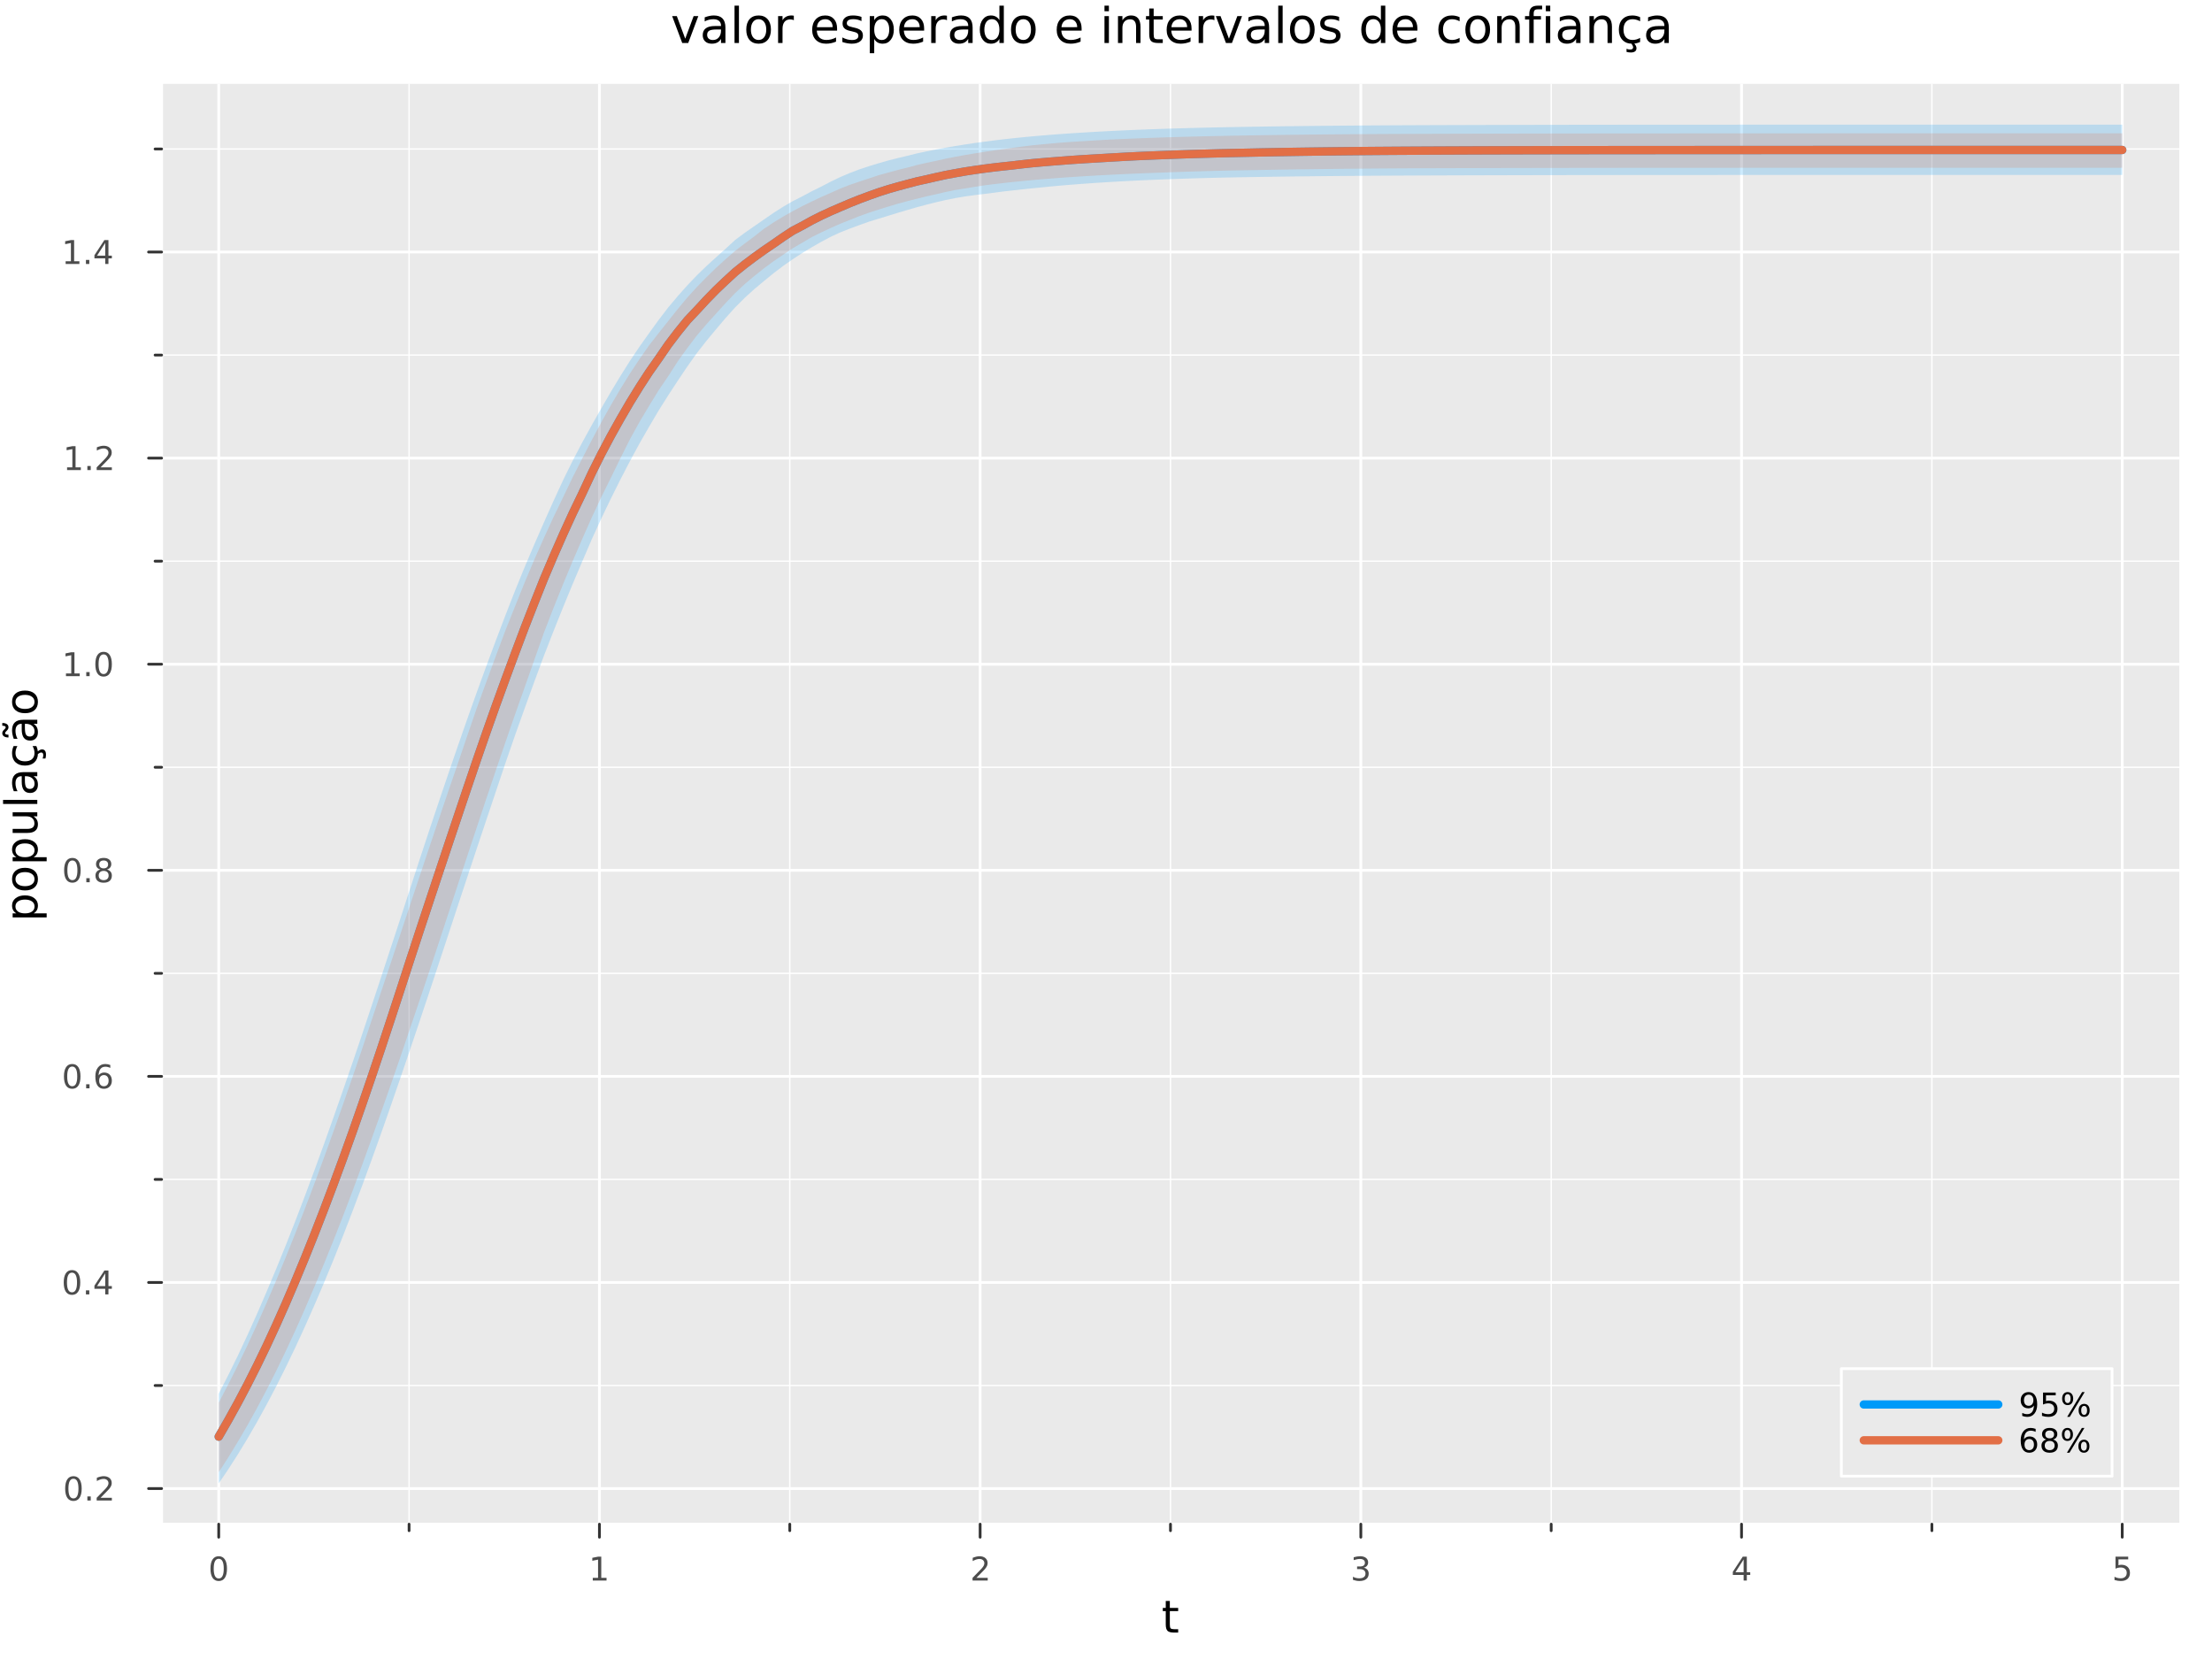 <?xml version="1.0" encoding="utf-8"?>
<svg xmlns="http://www.w3.org/2000/svg" xmlns:xlink="http://www.w3.org/1999/xlink" width="800" height="600" viewBox="0 0 3200 2400">
<rect x="0" y="0" width="3200" height="2400" fill="#808080" stroke="none"/>
<defs>
  <clipPath id="clip060">
    <rect x="0" y="0" width="3200" height="2400"/>
  </clipPath>
</defs>
<path clip-path="url(#clip060)" d="M0 2400 L3200 2400 L3200 0 L0 0  Z" fill="#ffffff" fill-rule="evenodd" fill-opacity="1"/>
<defs>
  <clipPath id="clip061">
    <rect x="640" y="0" width="2241" height="2241"/>
  </clipPath>
</defs>
<path clip-path="url(#clip060)" d="M233.806 2204.92 L3152.76 2204.92 L3152.76 121.312 L233.806 121.312  Z" fill="#eaeaea" fill-rule="evenodd" fill-opacity="1"/>
<defs>
  <clipPath id="clip062">
    <rect x="233" y="121" width="2920" height="2085"/>
  </clipPath>
</defs>
<polyline clip-path="url(#clip062)" style="stroke:#ffffff; stroke-linecap:round; stroke-linejoin:round; stroke-width:4; stroke-opacity:1; fill:none" points="316.418,2204.92 316.418,121.312 "/>
<polyline clip-path="url(#clip062)" style="stroke:#ffffff; stroke-linecap:round; stroke-linejoin:round; stroke-width:4; stroke-opacity:1; fill:none" points="867.163,2204.92 867.163,121.312 "/>
<polyline clip-path="url(#clip062)" style="stroke:#ffffff; stroke-linecap:round; stroke-linejoin:round; stroke-width:4; stroke-opacity:1; fill:none" points="1417.91,2204.92 1417.91,121.312 "/>
<polyline clip-path="url(#clip062)" style="stroke:#ffffff; stroke-linecap:round; stroke-linejoin:round; stroke-width:4; stroke-opacity:1; fill:none" points="1968.65,2204.92 1968.65,121.312 "/>
<polyline clip-path="url(#clip062)" style="stroke:#ffffff; stroke-linecap:round; stroke-linejoin:round; stroke-width:4; stroke-opacity:1; fill:none" points="2519.4,2204.92 2519.4,121.312 "/>
<polyline clip-path="url(#clip062)" style="stroke:#ffffff; stroke-linecap:round; stroke-linejoin:round; stroke-width:4; stroke-opacity:1; fill:none" points="3070.14,2204.92 3070.14,121.312 "/>
<polyline clip-path="url(#clip062)" style="stroke:#ffffff; stroke-linecap:round; stroke-linejoin:round; stroke-width:2; stroke-opacity:1; fill:none" points="591.791,2204.92 591.791,121.312 "/>
<polyline clip-path="url(#clip062)" style="stroke:#ffffff; stroke-linecap:round; stroke-linejoin:round; stroke-width:2; stroke-opacity:1; fill:none" points="1142.54,2204.92 1142.54,121.312 "/>
<polyline clip-path="url(#clip062)" style="stroke:#ffffff; stroke-linecap:round; stroke-linejoin:round; stroke-width:2; stroke-opacity:1; fill:none" points="1693.28,2204.92 1693.28,121.312 "/>
<polyline clip-path="url(#clip062)" style="stroke:#ffffff; stroke-linecap:round; stroke-linejoin:round; stroke-width:2; stroke-opacity:1; fill:none" points="2244.03,2204.92 2244.03,121.312 "/>
<polyline clip-path="url(#clip062)" style="stroke:#ffffff; stroke-linecap:round; stroke-linejoin:round; stroke-width:2; stroke-opacity:1; fill:none" points="2794.77,2204.92 2794.77,121.312 "/>
<polyline clip-path="url(#clip060)" style="stroke:#ffffff; stroke-linecap:round; stroke-linejoin:round; stroke-width:4; stroke-opacity:1; fill:none" points="233.806,2204.92 3152.76,2204.92 "/>
<polyline clip-path="url(#clip060)" style="stroke:#333333; stroke-linecap:round; stroke-linejoin:round; stroke-width:4; stroke-opacity:1; fill:none" points="316.418,2204.92 316.418,2223.82 "/>
<polyline clip-path="url(#clip060)" style="stroke:#333333; stroke-linecap:round; stroke-linejoin:round; stroke-width:4; stroke-opacity:1; fill:none" points="867.163,2204.92 867.163,2223.82 "/>
<polyline clip-path="url(#clip060)" style="stroke:#333333; stroke-linecap:round; stroke-linejoin:round; stroke-width:4; stroke-opacity:1; fill:none" points="1417.91,2204.92 1417.91,2223.82 "/>
<polyline clip-path="url(#clip060)" style="stroke:#333333; stroke-linecap:round; stroke-linejoin:round; stroke-width:4; stroke-opacity:1; fill:none" points="1968.65,2204.92 1968.65,2223.82 "/>
<polyline clip-path="url(#clip060)" style="stroke:#333333; stroke-linecap:round; stroke-linejoin:round; stroke-width:4; stroke-opacity:1; fill:none" points="2519.4,2204.92 2519.4,2223.82 "/>
<polyline clip-path="url(#clip060)" style="stroke:#333333; stroke-linecap:round; stroke-linejoin:round; stroke-width:4; stroke-opacity:1; fill:none" points="3070.14,2204.92 3070.14,2223.82 "/>
<polyline clip-path="url(#clip060)" style="stroke:#333333; stroke-linecap:round; stroke-linejoin:round; stroke-width:4; stroke-opacity:1; fill:none" points="591.791,2204.92 591.791,2214.37 "/>
<polyline clip-path="url(#clip060)" style="stroke:#333333; stroke-linecap:round; stroke-linejoin:round; stroke-width:4; stroke-opacity:1; fill:none" points="1142.54,2204.92 1142.54,2214.37 "/>
<polyline clip-path="url(#clip060)" style="stroke:#333333; stroke-linecap:round; stroke-linejoin:round; stroke-width:4; stroke-opacity:1; fill:none" points="1693.28,2204.92 1693.28,2214.37 "/>
<polyline clip-path="url(#clip060)" style="stroke:#333333; stroke-linecap:round; stroke-linejoin:round; stroke-width:4; stroke-opacity:1; fill:none" points="2244.03,2204.92 2244.03,2214.37 "/>
<polyline clip-path="url(#clip060)" style="stroke:#333333; stroke-linecap:round; stroke-linejoin:round; stroke-width:4; stroke-opacity:1; fill:none" points="2794.77,2204.92 2794.77,2214.37 "/>
<path clip-path="url(#clip060)" d="M316.418 2255.04 Q312.807 2255.04 310.978 2258.6 Q309.173 2262.14 309.173 2269.27 Q309.173 2276.38 310.978 2279.95 Q312.807 2283.49 316.418 2283.49 Q320.052 2283.49 321.858 2279.95 Q323.687 2276.38 323.687 2269.27 Q323.687 2262.14 321.858 2258.6 Q320.052 2255.04 316.418 2255.04 M316.418 2251.33 Q322.228 2251.33 325.284 2255.94 Q328.362 2260.52 328.362 2269.27 Q328.362 2278 325.284 2282.61 Q322.228 2287.19 316.418 2287.19 Q310.608 2287.19 307.529 2282.61 Q304.474 2278 304.474 2269.27 Q304.474 2260.52 307.529 2255.94 Q310.608 2251.33 316.418 2251.33 Z" fill="#4c4c4c" fill-rule="nonzero" fill-opacity="1" /><path clip-path="url(#clip060)" d="M857.545 2282.58 L865.184 2282.58 L865.184 2256.22 L856.874 2257.89 L856.874 2253.63 L865.138 2251.96 L869.814 2251.96 L869.814 2282.58 L877.453 2282.58 L877.453 2286.52 L857.545 2286.52 L857.545 2282.58 Z" fill="#4c4c4c" fill-rule="nonzero" fill-opacity="1" /><path clip-path="url(#clip060)" d="M1412.56 2282.58 L1428.88 2282.58 L1428.88 2286.52 L1406.94 2286.52 L1406.94 2282.58 Q1409.6 2279.83 1414.18 2275.2 Q1418.79 2270.55 1419.97 2269.21 Q1422.21 2266.68 1423.09 2264.95 Q1424 2263.19 1424 2261.5 Q1424 2258.74 1422.05 2257.01 Q1420.13 2255.27 1417.03 2255.27 Q1414.83 2255.27 1412.38 2256.03 Q1409.95 2256.8 1407.17 2258.35 L1407.17 2253.63 Q1409.99 2252.49 1412.45 2251.91 Q1414.9 2251.33 1416.94 2251.33 Q1422.31 2251.33 1425.5 2254.02 Q1428.7 2256.71 1428.7 2261.2 Q1428.7 2263.33 1427.89 2265.25 Q1427.1 2267.14 1424.99 2269.74 Q1424.41 2270.41 1421.31 2273.63 Q1418.21 2276.82 1412.56 2282.58 Z" fill="#4c4c4c" fill-rule="nonzero" fill-opacity="1" /><path clip-path="url(#clip060)" d="M1972.9 2267.89 Q1976.26 2268.6 1978.13 2270.87 Q1980.03 2273.14 1980.03 2276.47 Q1980.03 2281.59 1976.51 2284.39 Q1972.99 2287.19 1966.51 2287.19 Q1964.34 2287.19 1962.02 2286.75 Q1959.73 2286.33 1957.28 2285.48 L1957.28 2280.96 Q1959.22 2282.1 1961.54 2282.68 Q1963.85 2283.26 1966.37 2283.26 Q1970.77 2283.26 1973.06 2281.52 Q1975.38 2279.78 1975.38 2276.47 Q1975.38 2273.42 1973.23 2271.71 Q1971.1 2269.97 1967.28 2269.97 L1963.25 2269.97 L1963.25 2266.13 L1967.46 2266.13 Q1970.91 2266.13 1972.74 2264.76 Q1974.57 2263.37 1974.57 2260.78 Q1974.57 2258.12 1972.67 2256.71 Q1970.79 2255.27 1967.28 2255.27 Q1965.36 2255.27 1963.16 2255.69 Q1960.96 2256.1 1958.32 2256.98 L1958.32 2252.82 Q1960.98 2252.08 1963.29 2251.71 Q1965.63 2251.33 1967.69 2251.33 Q1973.02 2251.33 1976.12 2253.77 Q1979.22 2256.17 1979.22 2260.29 Q1979.22 2263.16 1977.58 2265.15 Q1975.93 2267.12 1972.9 2267.89 Z" fill="#4c4c4c" fill-rule="nonzero" fill-opacity="1" /><path clip-path="url(#clip060)" d="M2522.41 2256.03 L2510.6 2274.48 L2522.41 2274.48 L2522.41 2256.03 M2521.18 2251.96 L2527.06 2251.96 L2527.06 2274.48 L2531.99 2274.48 L2531.99 2278.37 L2527.06 2278.37 L2527.06 2286.52 L2522.41 2286.52 L2522.41 2278.37 L2506.81 2278.37 L2506.81 2273.86 L2521.18 2251.96 Z" fill="#4c4c4c" fill-rule="nonzero" fill-opacity="1" /><path clip-path="url(#clip060)" d="M3060.42 2251.96 L3078.78 2251.96 L3078.78 2255.9 L3064.7 2255.9 L3064.7 2264.37 Q3065.72 2264.02 3066.74 2263.86 Q3067.76 2263.67 3068.78 2263.67 Q3074.57 2263.67 3077.95 2266.84 Q3081.32 2270.02 3081.32 2275.43 Q3081.32 2281.01 3077.85 2284.11 Q3074.38 2287.19 3068.06 2287.19 Q3065.88 2287.19 3063.62 2286.82 Q3061.37 2286.45 3058.96 2285.71 L3058.96 2281.01 Q3061.05 2282.14 3063.27 2282.7 Q3065.49 2283.26 3067.97 2283.26 Q3071.97 2283.26 3074.31 2281.15 Q3076.65 2279.04 3076.65 2275.43 Q3076.65 2271.82 3074.31 2269.71 Q3071.97 2267.61 3067.97 2267.61 Q3066.09 2267.61 3064.22 2268.02 Q3062.37 2268.44 3060.42 2269.32 L3060.42 2251.96 Z" fill="#4c4c4c" fill-rule="nonzero" fill-opacity="1" /><path clip-path="url(#clip060)" d="M1692.34 2316.01 L1692.34 2326.14 L1704.41 2326.14 L1704.41 2330.69 L1692.34 2330.69 L1692.34 2350.04 Q1692.34 2354.4 1693.52 2355.64 Q1694.73 2356.88 1698.39 2356.88 L1704.41 2356.88 L1704.41 2361.78 L1698.39 2361.78 Q1691.61 2361.78 1689.03 2359.27 Q1686.45 2356.72 1686.45 2350.04 L1686.45 2330.69 L1682.16 2330.69 L1682.16 2326.14 L1686.45 2326.14 L1686.45 2316.01 L1692.34 2316.01 Z" fill="#000000" fill-rule="nonzero" fill-opacity="1" /><polyline clip-path="url(#clip062)" style="stroke:#ffffff; stroke-linecap:round; stroke-linejoin:round; stroke-width:4; stroke-opacity:1; fill:none" points="233.806,2153.43 3152.76,2153.43 "/>
<polyline clip-path="url(#clip062)" style="stroke:#ffffff; stroke-linecap:round; stroke-linejoin:round; stroke-width:4; stroke-opacity:1; fill:none" points="233.806,1855.29 3152.76,1855.29 "/>
<polyline clip-path="url(#clip062)" style="stroke:#ffffff; stroke-linecap:round; stroke-linejoin:round; stroke-width:4; stroke-opacity:1; fill:none" points="233.806,1557.15 3152.76,1557.15 "/>
<polyline clip-path="url(#clip062)" style="stroke:#ffffff; stroke-linecap:round; stroke-linejoin:round; stroke-width:4; stroke-opacity:1; fill:none" points="233.806,1259.02 3152.76,1259.02 "/>
<polyline clip-path="url(#clip062)" style="stroke:#ffffff; stroke-linecap:round; stroke-linejoin:round; stroke-width:4; stroke-opacity:1; fill:none" points="233.806,960.876 3152.76,960.876 "/>
<polyline clip-path="url(#clip062)" style="stroke:#ffffff; stroke-linecap:round; stroke-linejoin:round; stroke-width:4; stroke-opacity:1; fill:none" points="233.806,662.737 3152.76,662.737 "/>
<polyline clip-path="url(#clip062)" style="stroke:#ffffff; stroke-linecap:round; stroke-linejoin:round; stroke-width:4; stroke-opacity:1; fill:none" points="233.806,364.598 3152.76,364.598 "/>
<polyline clip-path="url(#clip062)" style="stroke:#ffffff; stroke-linecap:round; stroke-linejoin:round; stroke-width:2; stroke-opacity:1; fill:none" points="233.806,2004.36 3152.76,2004.36 "/>
<polyline clip-path="url(#clip062)" style="stroke:#ffffff; stroke-linecap:round; stroke-linejoin:round; stroke-width:2; stroke-opacity:1; fill:none" points="233.806,1706.22 3152.76,1706.22 "/>
<polyline clip-path="url(#clip062)" style="stroke:#ffffff; stroke-linecap:round; stroke-linejoin:round; stroke-width:2; stroke-opacity:1; fill:none" points="233.806,1408.08 3152.76,1408.08 "/>
<polyline clip-path="url(#clip062)" style="stroke:#ffffff; stroke-linecap:round; stroke-linejoin:round; stroke-width:2; stroke-opacity:1; fill:none" points="233.806,1109.95 3152.76,1109.95 "/>
<polyline clip-path="url(#clip062)" style="stroke:#ffffff; stroke-linecap:round; stroke-linejoin:round; stroke-width:2; stroke-opacity:1; fill:none" points="233.806,811.806 3152.76,811.806 "/>
<polyline clip-path="url(#clip062)" style="stroke:#ffffff; stroke-linecap:round; stroke-linejoin:round; stroke-width:2; stroke-opacity:1; fill:none" points="233.806,513.667 3152.76,513.667 "/>
<polyline clip-path="url(#clip062)" style="stroke:#ffffff; stroke-linecap:round; stroke-linejoin:round; stroke-width:2; stroke-opacity:1; fill:none" points="233.806,215.528 3152.76,215.528 "/>
<polyline clip-path="url(#clip060)" style="stroke:#ffffff; stroke-linecap:round; stroke-linejoin:round; stroke-width:4; stroke-opacity:1; fill:none" points="233.806,2204.92 233.806,121.312 "/>
<polyline clip-path="url(#clip060)" style="stroke:#333333; stroke-linecap:round; stroke-linejoin:round; stroke-width:4; stroke-opacity:1; fill:none" points="233.806,2153.43 214.909,2153.43 "/>
<polyline clip-path="url(#clip060)" style="stroke:#333333; stroke-linecap:round; stroke-linejoin:round; stroke-width:4; stroke-opacity:1; fill:none" points="233.806,1855.29 214.909,1855.29 "/>
<polyline clip-path="url(#clip060)" style="stroke:#333333; stroke-linecap:round; stroke-linejoin:round; stroke-width:4; stroke-opacity:1; fill:none" points="233.806,1557.15 214.909,1557.15 "/>
<polyline clip-path="url(#clip060)" style="stroke:#333333; stroke-linecap:round; stroke-linejoin:round; stroke-width:4; stroke-opacity:1; fill:none" points="233.806,1259.02 214.909,1259.02 "/>
<polyline clip-path="url(#clip060)" style="stroke:#333333; stroke-linecap:round; stroke-linejoin:round; stroke-width:4; stroke-opacity:1; fill:none" points="233.806,960.876 214.909,960.876 "/>
<polyline clip-path="url(#clip060)" style="stroke:#333333; stroke-linecap:round; stroke-linejoin:round; stroke-width:4; stroke-opacity:1; fill:none" points="233.806,662.737 214.909,662.737 "/>
<polyline clip-path="url(#clip060)" style="stroke:#333333; stroke-linecap:round; stroke-linejoin:round; stroke-width:4; stroke-opacity:1; fill:none" points="233.806,364.598 214.909,364.598 "/>
<polyline clip-path="url(#clip060)" style="stroke:#333333; stroke-linecap:round; stroke-linejoin:round; stroke-width:4; stroke-opacity:1; fill:none" points="233.806,2004.36 224.357,2004.36 "/>
<polyline clip-path="url(#clip060)" style="stroke:#333333; stroke-linecap:round; stroke-linejoin:round; stroke-width:4; stroke-opacity:1; fill:none" points="233.806,1706.22 224.357,1706.22 "/>
<polyline clip-path="url(#clip060)" style="stroke:#333333; stroke-linecap:round; stroke-linejoin:round; stroke-width:4; stroke-opacity:1; fill:none" points="233.806,1408.08 224.357,1408.08 "/>
<polyline clip-path="url(#clip060)" style="stroke:#333333; stroke-linecap:round; stroke-linejoin:round; stroke-width:4; stroke-opacity:1; fill:none" points="233.806,1109.95 224.357,1109.95 "/>
<polyline clip-path="url(#clip060)" style="stroke:#333333; stroke-linecap:round; stroke-linejoin:round; stroke-width:4; stroke-opacity:1; fill:none" points="233.806,811.806 224.357,811.806 "/>
<polyline clip-path="url(#clip060)" style="stroke:#333333; stroke-linecap:round; stroke-linejoin:round; stroke-width:4; stroke-opacity:1; fill:none" points="233.806,513.667 224.357,513.667 "/>
<polyline clip-path="url(#clip060)" style="stroke:#333333; stroke-linecap:round; stroke-linejoin:round; stroke-width:4; stroke-opacity:1; fill:none" points="233.806,215.528 224.357,215.528 "/>
<path clip-path="url(#clip060)" d="M106.228 2139.23 Q102.617 2139.23 100.788 2142.8 Q98.983 2146.34 98.983 2153.47 Q98.983 2160.57 100.788 2164.14 Q102.617 2167.68 106.228 2167.68 Q109.862 2167.68 111.668 2164.14 Q113.496 2160.57 113.496 2153.47 Q113.496 2146.34 111.668 2142.8 Q109.862 2139.23 106.228 2139.23 M106.228 2135.53 Q112.038 2135.53 115.094 2140.13 Q118.172 2144.72 118.172 2153.47 Q118.172 2162.19 115.094 2166.8 Q112.038 2171.38 106.228 2171.38 Q100.418 2171.38 97.339 2166.8 Q94.284 2162.19 94.284 2153.47 Q94.284 2144.72 97.339 2140.13 Q100.418 2135.53 106.228 2135.53 Z" fill="#4c4c4c" fill-rule="nonzero" fill-opacity="1" /><path clip-path="url(#clip060)" d="M126.39 2164.83 L131.274 2164.83 L131.274 2170.71 L126.39 2170.71 L126.39 2164.83 Z" fill="#4c4c4c" fill-rule="nonzero" fill-opacity="1" /><path clip-path="url(#clip060)" d="M145.487 2166.78 L161.806 2166.78 L161.806 2170.71 L139.862 2170.71 L139.862 2166.78 Q142.524 2164.02 147.107 2159.39 Q151.714 2154.74 152.894 2153.4 Q155.14 2150.87 156.019 2149.14 Q156.922 2147.38 156.922 2145.69 Q156.922 2142.94 154.978 2141.2 Q153.056 2139.46 149.954 2139.46 Q147.755 2139.46 145.302 2140.23 Q142.871 2140.99 140.093 2142.54 L140.093 2137.82 Q142.917 2136.69 145.371 2136.11 Q147.825 2135.53 149.862 2135.53 Q155.232 2135.53 158.427 2138.21 Q161.621 2140.9 161.621 2145.39 Q161.621 2147.52 160.811 2149.44 Q160.024 2151.34 157.917 2153.93 Q157.339 2154.6 154.237 2157.82 Q151.135 2161.01 145.487 2166.78 Z" fill="#4c4c4c" fill-rule="nonzero" fill-opacity="1" /><path clip-path="url(#clip060)" d="M104.145 1841.09 Q100.533 1841.09 98.705 1844.66 Q96.899 1848.2 96.899 1855.33 Q96.899 1862.43 98.705 1866 Q100.533 1869.54 104.145 1869.54 Q107.779 1869.54 109.584 1866 Q111.413 1862.43 111.413 1855.33 Q111.413 1848.2 109.584 1844.66 Q107.779 1841.09 104.145 1841.09 M104.145 1837.39 Q109.955 1837.39 113.01 1841.99 Q116.089 1846.58 116.089 1855.33 Q116.089 1864.06 113.01 1868.66 Q109.955 1873.24 104.145 1873.24 Q98.334 1873.24 95.256 1868.66 Q92.2 1864.06 92.2 1855.33 Q92.2 1846.58 95.256 1841.99 Q98.334 1837.39 104.145 1837.39 Z" fill="#4c4c4c" fill-rule="nonzero" fill-opacity="1" /><path clip-path="url(#clip060)" d="M124.306 1866.69 L129.191 1866.69 L129.191 1872.57 L124.306 1872.57 L124.306 1866.69 Z" fill="#4c4c4c" fill-rule="nonzero" fill-opacity="1" /><path clip-path="url(#clip060)" d="M152.223 1842.09 L140.417 1860.54 L152.223 1860.54 L152.223 1842.09 M150.996 1838.01 L156.876 1838.01 L156.876 1860.54 L161.806 1860.54 L161.806 1864.43 L156.876 1864.43 L156.876 1872.57 L152.223 1872.57 L152.223 1864.43 L136.621 1864.43 L136.621 1859.91 L150.996 1838.01 Z" fill="#4c4c4c" fill-rule="nonzero" fill-opacity="1" /><path clip-path="url(#clip060)" d="M104.469 1542.95 Q100.858 1542.95 99.029 1546.52 Q97.223 1550.06 97.223 1557.19 Q97.223 1564.3 99.029 1567.86 Q100.858 1571.4 104.469 1571.4 Q108.103 1571.4 109.908 1567.86 Q111.737 1564.3 111.737 1557.19 Q111.737 1550.06 109.908 1546.52 Q108.103 1542.95 104.469 1542.95 M104.469 1539.25 Q110.279 1539.25 113.334 1543.86 Q116.413 1548.44 116.413 1557.19 Q116.413 1565.92 113.334 1570.52 Q110.279 1575.11 104.469 1575.11 Q98.659 1575.11 95.58 1570.52 Q92.524 1565.92 92.524 1557.19 Q92.524 1548.44 95.58 1543.86 Q98.659 1539.25 104.469 1539.25 Z" fill="#4c4c4c" fill-rule="nonzero" fill-opacity="1" /><path clip-path="url(#clip060)" d="M124.631 1568.55 L129.515 1568.55 L129.515 1574.43 L124.631 1574.43 L124.631 1568.55 Z" fill="#4c4c4c" fill-rule="nonzero" fill-opacity="1" /><path clip-path="url(#clip060)" d="M150.279 1555.29 Q147.13 1555.29 145.279 1557.44 Q143.45 1559.6 143.45 1563.35 Q143.45 1567.07 145.279 1569.25 Q147.13 1571.4 150.279 1571.4 Q153.427 1571.4 155.255 1569.25 Q157.107 1567.07 157.107 1563.35 Q157.107 1559.6 155.255 1557.44 Q153.427 1555.29 150.279 1555.29 M159.561 1540.64 L159.561 1544.9 Q157.802 1544.06 155.996 1543.62 Q154.214 1543.18 152.454 1543.18 Q147.825 1543.18 145.371 1546.31 Q142.941 1549.43 142.593 1555.75 Q143.959 1553.74 146.019 1552.68 Q148.079 1551.59 150.556 1551.59 Q155.765 1551.59 158.774 1554.76 Q161.806 1557.91 161.806 1563.35 Q161.806 1568.67 158.658 1571.89 Q155.51 1575.11 150.279 1575.11 Q144.283 1575.11 141.112 1570.52 Q137.941 1565.92 137.941 1557.19 Q137.941 1548.99 141.83 1544.13 Q145.718 1539.25 152.269 1539.25 Q154.029 1539.25 155.811 1539.6 Q157.616 1539.94 159.561 1540.64 Z" fill="#4c4c4c" fill-rule="nonzero" fill-opacity="1" /><path clip-path="url(#clip060)" d="M104.723 1244.81 Q101.112 1244.81 99.284 1248.38 Q97.478 1251.92 97.478 1259.05 Q97.478 1266.16 99.284 1269.72 Q101.112 1273.26 104.723 1273.26 Q108.357 1273.26 110.163 1269.72 Q111.992 1266.16 111.992 1259.05 Q111.992 1251.92 110.163 1248.38 Q108.357 1244.81 104.723 1244.81 M104.723 1241.11 Q110.533 1241.11 113.589 1245.72 Q116.668 1250.3 116.668 1259.05 Q116.668 1267.78 113.589 1272.38 Q110.533 1276.97 104.723 1276.97 Q98.913 1276.97 95.834 1272.38 Q92.779 1267.78 92.779 1259.05 Q92.779 1250.3 95.834 1245.72 Q98.913 1241.11 104.723 1241.11 Z" fill="#4c4c4c" fill-rule="nonzero" fill-opacity="1" /><path clip-path="url(#clip060)" d="M124.885 1270.42 L129.769 1270.42 L129.769 1276.3 L124.885 1276.3 L124.885 1270.42 Z" fill="#4c4c4c" fill-rule="nonzero" fill-opacity="1" /><path clip-path="url(#clip060)" d="M149.954 1259.88 Q146.621 1259.88 144.7 1261.67 Q142.802 1263.45 142.802 1266.57 Q142.802 1269.7 144.7 1271.48 Q146.621 1273.26 149.954 1273.26 Q153.288 1273.26 155.209 1271.48 Q157.13 1269.67 157.13 1266.57 Q157.13 1263.45 155.209 1261.67 Q153.311 1259.88 149.954 1259.88 M145.279 1257.89 Q142.269 1257.15 140.58 1255.09 Q138.913 1253.03 138.913 1250.07 Q138.913 1245.92 141.853 1243.52 Q144.816 1241.11 149.954 1241.11 Q155.116 1241.11 158.056 1243.52 Q160.996 1245.92 160.996 1250.07 Q160.996 1253.03 159.306 1255.09 Q157.64 1257.15 154.654 1257.89 Q158.033 1258.68 159.908 1260.97 Q161.806 1263.26 161.806 1266.57 Q161.806 1271.6 158.728 1274.28 Q155.672 1276.97 149.954 1276.97 Q144.237 1276.97 141.158 1274.28 Q138.103 1271.6 138.103 1266.57 Q138.103 1263.26 140.001 1260.97 Q141.899 1258.68 145.279 1257.89 M143.566 1250.51 Q143.566 1253.19 145.232 1254.7 Q146.922 1256.2 149.954 1256.2 Q152.964 1256.2 154.654 1254.7 Q156.366 1253.19 156.366 1250.51 Q156.366 1247.82 154.654 1246.32 Q152.964 1244.81 149.954 1244.81 Q146.922 1244.81 145.232 1246.32 Q143.566 1247.82 143.566 1250.51 Z" fill="#4c4c4c" fill-rule="nonzero" fill-opacity="1" /><path clip-path="url(#clip060)" d="M95.441 974.221 L103.08 974.221 L103.08 947.855 L94.77 949.522 L94.77 945.263 L103.033 943.596 L107.709 943.596 L107.709 974.221 L115.348 974.221 L115.348 978.156 L95.441 978.156 L95.441 974.221 Z" fill="#4c4c4c" fill-rule="nonzero" fill-opacity="1" /><path clip-path="url(#clip060)" d="M124.793 972.276 L129.677 972.276 L129.677 978.156 L124.793 978.156 L124.793 972.276 Z" fill="#4c4c4c" fill-rule="nonzero" fill-opacity="1" /><path clip-path="url(#clip060)" d="M149.862 946.675 Q146.251 946.675 144.422 950.239 Q142.617 953.781 142.617 960.911 Q142.617 968.017 144.422 971.582 Q146.251 975.124 149.862 975.124 Q153.496 975.124 155.302 971.582 Q157.13 968.017 157.13 960.911 Q157.13 953.781 155.302 950.239 Q153.496 946.675 149.862 946.675 M149.862 942.971 Q155.672 942.971 158.728 947.577 Q161.806 952.161 161.806 960.911 Q161.806 969.637 158.728 974.244 Q155.672 978.827 149.862 978.827 Q144.052 978.827 140.973 974.244 Q137.918 969.637 137.918 960.911 Q137.918 952.161 140.973 947.577 Q144.052 942.971 149.862 942.971 Z" fill="#4c4c4c" fill-rule="nonzero" fill-opacity="1" /><path clip-path="url(#clip060)" d="M97.038 676.082 L104.677 676.082 L104.677 649.716 L96.367 651.383 L96.367 647.123 L104.631 645.457 L109.307 645.457 L109.307 676.082 L116.945 676.082 L116.945 680.017 L97.038 680.017 L97.038 676.082 Z" fill="#4c4c4c" fill-rule="nonzero" fill-opacity="1" /><path clip-path="url(#clip060)" d="M126.39 674.137 L131.274 674.137 L131.274 680.017 L126.39 680.017 L126.39 674.137 Z" fill="#4c4c4c" fill-rule="nonzero" fill-opacity="1" /><path clip-path="url(#clip060)" d="M145.487 676.082 L161.806 676.082 L161.806 680.017 L139.862 680.017 L139.862 676.082 Q142.524 673.327 147.107 668.697 Q151.714 664.045 152.894 662.702 Q155.14 660.179 156.019 658.443 Q156.922 656.684 156.922 654.994 Q156.922 652.239 154.978 650.503 Q153.056 648.767 149.954 648.767 Q147.755 648.767 145.302 649.531 Q142.871 650.295 140.093 651.846 L140.093 647.123 Q142.917 645.989 145.371 645.41 Q147.825 644.832 149.862 644.832 Q155.232 644.832 158.427 647.517 Q161.621 650.202 161.621 654.693 Q161.621 656.822 160.811 658.744 Q160.024 660.642 157.917 663.234 Q157.339 663.906 154.237 667.123 Q151.135 670.318 145.487 676.082 Z" fill="#4c4c4c" fill-rule="nonzero" fill-opacity="1" /><path clip-path="url(#clip060)" d="M94.955 377.942 L102.594 377.942 L102.594 351.577 L94.284 353.243 L94.284 348.984 L102.547 347.318 L107.223 347.318 L107.223 377.942 L114.862 377.942 L114.862 381.878 L94.955 381.878 L94.955 377.942 Z" fill="#4c4c4c" fill-rule="nonzero" fill-opacity="1" /><path clip-path="url(#clip060)" d="M124.306 375.998 L129.191 375.998 L129.191 381.878 L124.306 381.878 L124.306 375.998 Z" fill="#4c4c4c" fill-rule="nonzero" fill-opacity="1" /><path clip-path="url(#clip060)" d="M152.223 351.392 L140.417 369.841 L152.223 369.841 L152.223 351.392 M150.996 347.318 L156.876 347.318 L156.876 369.841 L161.806 369.841 L161.806 373.729 L156.876 373.729 L156.876 381.878 L152.223 381.878 L152.223 373.729 L136.621 373.729 L136.621 369.216 L150.996 347.318 Z" fill="#4c4c4c" fill-rule="nonzero" fill-opacity="1" /><path clip-path="url(#clip060)" d="M48.597 1321.32 L67.503 1321.32 L67.503 1327.21 L18.296 1327.21 L18.296 1321.32 L23.707 1321.32 Q20.524 1319.47 18.996 1316.67 Q17.437 1313.84 17.437 1309.93 Q17.437 1303.43 22.593 1299.39 Q27.749 1295.32 36.152 1295.32 Q44.555 1295.32 49.711 1299.39 Q54.867 1303.43 54.867 1309.93 Q54.867 1313.84 53.339 1316.67 Q51.78 1319.47 48.597 1321.32 M36.152 1301.4 Q29.691 1301.4 26.03 1304.07 Q22.338 1306.71 22.338 1311.36 Q22.338 1316 26.03 1318.68 Q29.691 1321.32 36.152 1321.32 Q42.613 1321.32 46.305 1318.68 Q49.966 1316 49.966 1311.36 Q49.966 1306.71 46.305 1304.07 Q42.613 1301.4 36.152 1301.4 Z" fill="#000000" fill-rule="nonzero" fill-opacity="1" /><path clip-path="url(#clip060)" d="M22.402 1271.79 Q22.402 1276.51 26.094 1279.24 Q29.755 1281.98 36.152 1281.98 Q42.55 1281.98 46.242 1279.27 Q49.902 1276.54 49.902 1271.79 Q49.902 1267.12 46.21 1264.38 Q42.518 1261.64 36.152 1261.64 Q29.818 1261.64 26.126 1264.38 Q22.402 1267.12 22.402 1271.79 M17.437 1271.79 Q17.437 1264.16 22.402 1259.8 Q27.367 1255.43 36.152 1255.43 Q44.905 1255.43 49.902 1259.8 Q54.867 1264.16 54.867 1271.79 Q54.867 1279.47 49.902 1283.83 Q44.905 1288.15 36.152 1288.15 Q27.367 1288.15 22.402 1283.83 Q17.437 1279.47 17.437 1271.79 Z" fill="#000000" fill-rule="nonzero" fill-opacity="1" /><path clip-path="url(#clip060)" d="M48.597 1240.06 L67.503 1240.06 L67.503 1245.95 L18.296 1245.95 L18.296 1240.06 L23.707 1240.06 Q20.524 1238.22 18.996 1235.41 Q17.437 1232.58 17.437 1228.67 Q17.437 1222.17 22.593 1218.13 Q27.749 1214.06 36.152 1214.06 Q44.555 1214.06 49.711 1218.13 Q54.867 1222.17 54.867 1228.67 Q54.867 1232.58 53.339 1235.41 Q51.78 1238.22 48.597 1240.06 M36.152 1220.14 Q29.691 1220.14 26.03 1222.81 Q22.338 1225.45 22.338 1230.1 Q22.338 1234.75 26.03 1237.42 Q29.691 1240.06 36.152 1240.06 Q42.613 1240.06 46.305 1237.42 Q49.966 1234.75 49.966 1230.1 Q49.966 1225.45 46.305 1222.81 Q42.613 1220.14 36.152 1220.14 Z" fill="#000000" fill-rule="nonzero" fill-opacity="1" /><path clip-path="url(#clip060)" d="M39.876 1204.95 L18.296 1204.95 L18.296 1199.1 L39.653 1199.1 Q44.714 1199.1 47.26 1197.12 Q49.775 1195.15 49.775 1191.2 Q49.775 1186.46 46.751 1183.72 Q43.727 1180.96 38.507 1180.96 L18.296 1180.96 L18.296 1175.1 L53.944 1175.1 L53.944 1180.96 L48.47 1180.96 Q51.716 1183.09 53.308 1185.92 Q54.867 1188.72 54.867 1192.45 Q54.867 1198.59 51.048 1201.77 Q47.228 1204.95 39.876 1204.95 M17.437 1190.22 L17.437 1190.22 Z" fill="#000000" fill-rule="nonzero" fill-opacity="1" /><path clip-path="url(#clip060)" d="M4.419 1163.04 L4.419 1157.18 L53.944 1157.18 L53.944 1163.04 L4.419 1163.04 Z" fill="#000000" fill-rule="nonzero" fill-opacity="1" /><path clip-path="url(#clip060)" d="M36.025 1128.73 Q36.025 1135.82 37.648 1138.56 Q39.271 1141.3 43.186 1141.3 Q46.305 1141.3 48.151 1139.26 Q49.966 1137.19 49.966 1133.66 Q49.966 1128.79 46.528 1125.86 Q43.059 1122.9 37.33 1122.9 L36.025 1122.9 L36.025 1128.73 M33.606 1117.04 L53.944 1117.04 L53.944 1122.9 L48.533 1122.9 Q51.78 1124.91 53.339 1127.9 Q54.867 1130.89 54.867 1135.22 Q54.867 1140.69 51.812 1143.94 Q48.724 1147.15 43.568 1147.15 Q37.553 1147.15 34.497 1143.14 Q31.441 1139.1 31.441 1131.11 L31.441 1122.9 L30.869 1122.9 Q26.826 1122.9 24.63 1125.57 Q22.402 1128.22 22.402 1133.02 Q22.402 1136.08 23.134 1138.97 Q23.866 1141.87 25.33 1144.54 L19.919 1144.54 Q18.678 1141.33 18.073 1138.31 Q17.437 1135.28 17.437 1132.42 Q17.437 1124.68 21.447 1120.86 Q25.458 1117.04 33.606 1117.04 Z" fill="#000000" fill-rule="nonzero" fill-opacity="1" /><path clip-path="url(#clip060)" d="M19.665 1079.33 L25.139 1079.33 Q23.771 1081.81 23.102 1084.32 Q22.402 1086.81 22.402 1089.35 Q22.402 1095.05 26.03 1098.2 Q29.627 1101.35 36.152 1101.35 Q42.677 1101.35 46.305 1098.2 Q49.902 1095.05 49.902 1089.35 Q49.902 1086.81 49.233 1084.32 Q48.533 1081.81 47.165 1079.33 L52.575 1079.33 Q53.721 1081.78 54.294 1084.42 Q54.867 1087.03 54.867 1089.99 Q54.867 1098.04 49.806 1102.78 Q44.746 1107.53 36.152 1107.53 Q27.431 1107.53 22.434 1102.75 Q17.437 1097.95 17.437 1089.61 Q17.437 1086.9 18.01 1084.32 Q18.551 1081.75 19.665 1079.33 M53.944 1087.6 Q55.917 1085.85 57.573 1084.99 Q59.26 1084.13 60.787 1084.13 Q63.62 1084.13 65.052 1086.04 Q66.516 1087.95 66.516 1091.71 Q66.516 1093.17 66.326 1094.57 Q66.135 1095.94 65.752 1097.31 L61.583 1097.31 Q62.124 1096.23 62.347 1095.05 Q62.602 1093.87 62.602 1092.38 Q62.602 1090.5 61.838 1089.54 Q61.074 1088.59 59.61 1088.59 Q58.655 1088.59 57.254 1089.29 Q55.886 1089.96 53.944 1091.39 L53.944 1087.6 Z" fill="#000000" fill-rule="nonzero" fill-opacity="1" /><path clip-path="url(#clip060)" d="M36.025 1052.94 Q36.025 1060.04 37.648 1062.78 Q39.271 1065.51 43.186 1065.51 Q46.305 1065.51 48.151 1063.48 Q49.966 1061.41 49.966 1057.87 Q49.966 1053.01 46.528 1050.08 Q43.059 1047.12 37.33 1047.12 L36.025 1047.12 L36.025 1052.94 M33.606 1041.26 L53.944 1041.26 L53.944 1047.12 L48.533 1047.12 Q51.78 1049.12 53.339 1052.11 Q54.867 1055.11 54.867 1059.43 Q54.867 1064.91 51.812 1068.16 Q48.724 1071.37 43.568 1071.37 Q37.553 1071.37 34.497 1067.36 Q31.441 1063.32 31.441 1055.33 L31.441 1047.12 L30.869 1047.12 Q26.826 1047.12 24.63 1049.79 Q22.402 1052.43 22.402 1057.24 Q22.402 1060.29 23.134 1063.19 Q23.866 1066.09 25.33 1068.76 L19.919 1068.76 Q18.678 1065.55 18.073 1062.52 Q17.437 1059.5 17.437 1056.63 Q17.437 1048.9 21.447 1045.08 Q25.458 1041.26 33.606 1041.26 M10.339 1056.51 L8.588 1058.32 Q7.952 1059.02 7.665 1059.56 Q7.347 1060.07 7.347 1060.48 Q7.347 1061.69 8.525 1062.27 Q9.671 1062.84 12.281 1062.9 L12.281 1066.88 Q7.984 1066.82 5.66 1065.2 Q3.305 1063.57 3.305 1060.68 Q3.305 1059.47 3.751 1058.45 Q4.196 1057.43 5.247 1056.25 L6.997 1054.44 Q7.634 1053.74 7.952 1053.23 Q8.238 1052.69 8.238 1052.27 Q8.238 1051.06 7.093 1050.49 Q5.915 1049.92 3.305 1049.85 L3.305 1045.88 Q7.602 1045.94 9.957 1047.56 Q12.281 1049.19 12.281 1052.08 Q12.281 1053.29 11.835 1054.31 Q11.389 1055.33 10.339 1056.51 Z" fill="#000000" fill-rule="nonzero" fill-opacity="1" /><path clip-path="url(#clip060)" d="M22.402 1015.38 Q22.402 1020.09 26.094 1022.83 Q29.755 1025.57 36.152 1025.57 Q42.55 1025.57 46.242 1022.86 Q49.902 1020.13 49.902 1015.38 Q49.902 1010.71 46.21 1007.97 Q42.518 1005.23 36.152 1005.23 Q29.818 1005.23 26.126 1007.97 Q22.402 1010.71 22.402 1015.38 M17.437 1015.38 Q17.437 1007.74 22.402 1003.38 Q27.367 999.024 36.152 999.024 Q44.905 999.024 49.902 1003.38 Q54.867 1007.74 54.867 1015.38 Q54.867 1023.05 49.902 1027.42 Q44.905 1031.74 36.152 1031.74 Q27.367 1031.74 22.402 1027.42 Q17.437 1023.05 17.437 1015.38 Z" fill="#000000" fill-rule="nonzero" fill-opacity="1" /><path clip-path="url(#clip060)" d="M972.365 23.319 L979.136 23.319 L991.288 55.958 L1003.44 23.319 L1010.21 23.319 L995.629 62.208 L986.948 62.208 L972.365 23.319 Z" fill="#000000" fill-rule="nonzero" fill-opacity="1" /><path clip-path="url(#clip060)" d="M1036.7 42.66 Q1028.96 42.66 1025.98 44.43 Q1022.99 46.201 1022.99 50.472 Q1022.99 53.875 1025.21 55.889 Q1027.47 57.868 1031.32 57.868 Q1036.64 57.868 1039.83 54.118 Q1043.06 50.333 1043.06 44.083 L1043.06 42.66 L1036.7 42.66 M1049.45 40.021 L1049.45 62.208 L1043.06 62.208 L1043.06 56.305 Q1040.87 59.847 1037.61 61.548 Q1034.34 63.215 1029.62 63.215 Q1023.65 63.215 1020.11 59.882 Q1016.6 56.514 1016.6 50.889 Q1016.6 44.326 1020.98 40.993 Q1025.39 37.66 1034.1 37.66 L1043.06 37.66 L1043.06 37.035 Q1043.06 32.625 1040.14 30.229 Q1037.26 27.799 1032.02 27.799 Q1028.68 27.799 1025.52 28.597 Q1022.36 29.396 1019.45 30.993 L1019.45 25.09 Q1022.95 23.736 1026.25 23.076 Q1029.55 22.382 1032.68 22.382 Q1041.11 22.382 1045.28 26.757 Q1049.45 31.132 1049.45 40.021 Z" fill="#000000" fill-rule="nonzero" fill-opacity="1" /><path clip-path="url(#clip060)" d="M1062.61 8.181 L1069 8.181 L1069 62.208 L1062.61 62.208 L1062.61 8.181 Z" fill="#000000" fill-rule="nonzero" fill-opacity="1" /><path clip-path="url(#clip060)" d="M1097.43 27.799 Q1092.29 27.799 1089.31 31.826 Q1086.32 35.819 1086.32 42.798 Q1086.32 49.778 1089.27 53.805 Q1092.26 57.798 1097.43 57.798 Q1102.54 57.798 1105.52 53.77 Q1108.51 49.743 1108.51 42.798 Q1108.51 35.889 1105.52 31.861 Q1102.54 27.799 1097.43 27.799 M1097.43 22.382 Q1105.77 22.382 1110.52 27.799 Q1115.28 33.215 1115.28 42.798 Q1115.28 52.347 1110.52 57.798 Q1105.77 63.215 1097.43 63.215 Q1089.07 63.215 1084.31 57.798 Q1079.59 52.347 1079.59 42.798 Q1079.59 33.215 1084.31 27.799 Q1089.07 22.382 1097.43 22.382 Z" fill="#000000" fill-rule="nonzero" fill-opacity="1" /><path clip-path="url(#clip060)" d="M1148.41 29.291 Q1147.33 28.666 1146.04 28.389 Q1144.79 28.076 1143.27 28.076 Q1137.85 28.076 1134.93 31.618 Q1132.05 35.125 1132.05 41.722 L1132.05 62.208 L1125.63 62.208 L1125.63 23.319 L1132.05 23.319 L1132.05 29.361 Q1134.07 25.819 1137.29 24.118 Q1140.52 22.382 1145.14 22.382 Q1145.8 22.382 1146.6 22.486 Q1147.4 22.555 1148.37 22.729 L1148.41 29.291 Z" fill="#000000" fill-rule="nonzero" fill-opacity="1" /><path clip-path="url(#clip060)" d="M1210.97 41.166 L1210.97 44.291 L1181.6 44.291 Q1182.02 50.889 1185.56 54.361 Q1189.13 57.798 1195.49 57.798 Q1199.17 57.798 1202.61 56.895 Q1206.08 55.993 1209.48 54.187 L1209.48 60.229 Q1206.04 61.687 1202.43 62.451 Q1198.82 63.215 1195.11 63.215 Q1185.8 63.215 1180.35 57.798 Q1174.93 52.382 1174.93 43.146 Q1174.93 33.597 1180.07 28.007 Q1185.25 22.382 1194 22.382 Q1201.84 22.382 1206.39 27.451 Q1210.97 32.486 1210.97 41.166 M1204.59 39.291 Q1204.52 34.048 1201.63 30.923 Q1198.79 27.799 1194.07 27.799 Q1188.72 27.799 1185.49 30.819 Q1182.29 33.84 1181.81 39.326 L1204.59 39.291 Z" fill="#000000" fill-rule="nonzero" fill-opacity="1" /><path clip-path="url(#clip060)" d="M1246.25 24.465 L1246.25 30.507 Q1243.54 29.118 1240.63 28.424 Q1237.71 27.729 1234.59 27.729 Q1229.83 27.729 1227.43 29.187 Q1225.07 30.646 1225.07 33.562 Q1225.07 35.785 1226.77 37.069 Q1228.47 38.319 1233.61 39.465 L1235.8 39.951 Q1242.61 41.41 1245.45 44.083 Q1248.34 46.722 1248.34 51.479 Q1248.34 56.895 1244.03 60.055 Q1239.76 63.215 1232.26 63.215 Q1229.13 63.215 1225.73 62.59 Q1222.36 62 1218.61 60.784 L1218.61 54.187 Q1222.16 56.028 1225.59 56.965 Q1229.03 57.868 1232.4 57.868 Q1236.91 57.868 1239.34 56.34 Q1241.77 54.778 1241.77 51.965 Q1241.77 49.361 1240 47.972 Q1238.27 46.583 1232.33 45.298 L1230.11 44.778 Q1224.17 43.528 1221.53 40.958 Q1218.89 38.354 1218.89 33.84 Q1218.89 28.354 1222.78 25.368 Q1226.67 22.382 1233.82 22.382 Q1237.36 22.382 1240.49 22.903 Q1243.61 23.424 1246.25 24.465 Z" fill="#000000" fill-rule="nonzero" fill-opacity="1" /><path clip-path="url(#clip060)" d="M1264.69 56.375 L1264.69 77 L1258.27 77 L1258.27 23.319 L1264.69 23.319 L1264.69 29.222 Q1266.7 25.75 1269.76 24.083 Q1272.85 22.382 1277.12 22.382 Q1284.2 22.382 1288.61 28.007 Q1293.06 33.632 1293.06 42.798 Q1293.06 51.965 1288.61 57.59 Q1284.2 63.215 1277.12 63.215 Q1272.85 63.215 1269.76 61.548 Q1266.7 59.847 1264.69 56.375 M1286.43 42.798 Q1286.43 35.75 1283.51 31.757 Q1280.63 27.729 1275.56 27.729 Q1270.49 27.729 1267.57 31.757 Q1264.69 35.75 1264.69 42.798 Q1264.69 49.847 1267.57 53.875 Q1270.49 57.868 1275.56 57.868 Q1280.63 57.868 1283.51 53.875 Q1286.43 49.847 1286.43 42.798 Z" fill="#000000" fill-rule="nonzero" fill-opacity="1" /><path clip-path="url(#clip060)" d="M1336.91 41.166 L1336.91 44.291 L1307.54 44.291 Q1307.95 50.889 1311.49 54.361 Q1315.07 57.798 1321.43 57.798 Q1325.11 57.798 1328.54 56.895 Q1332.02 55.993 1335.42 54.187 L1335.42 60.229 Q1331.98 61.687 1328.37 62.451 Q1324.76 63.215 1321.04 63.215 Q1311.74 63.215 1306.29 57.798 Q1300.87 52.382 1300.87 43.146 Q1300.87 33.597 1306.01 28.007 Q1311.18 22.382 1319.93 22.382 Q1327.78 22.382 1332.33 27.451 Q1336.91 32.486 1336.91 41.166 M1330.52 39.291 Q1330.45 34.048 1327.57 30.923 Q1324.72 27.799 1320 27.799 Q1314.65 27.799 1311.43 30.819 Q1308.23 33.84 1307.74 39.326 L1330.52 39.291 Z" fill="#000000" fill-rule="nonzero" fill-opacity="1" /><path clip-path="url(#clip060)" d="M1369.93 29.291 Q1368.86 28.666 1367.57 28.389 Q1366.32 28.076 1364.79 28.076 Q1359.38 28.076 1356.46 31.618 Q1353.58 35.125 1353.58 41.722 L1353.58 62.208 L1347.15 62.208 L1347.15 23.319 L1353.58 23.319 L1353.58 29.361 Q1355.59 25.819 1358.82 24.118 Q1362.05 22.382 1366.67 22.382 Q1367.33 22.382 1368.13 22.486 Q1368.93 22.555 1369.9 22.729 L1369.93 29.291 Z" fill="#000000" fill-rule="nonzero" fill-opacity="1" /><path clip-path="url(#clip060)" d="M1394.31 42.66 Q1386.56 42.66 1383.58 44.43 Q1380.59 46.201 1380.59 50.472 Q1380.59 53.875 1382.81 55.889 Q1385.07 57.868 1388.93 57.868 Q1394.24 57.868 1397.43 54.118 Q1400.66 50.333 1400.66 44.083 L1400.66 42.66 L1394.31 42.66 M1407.05 40.021 L1407.05 62.208 L1400.66 62.208 L1400.66 56.305 Q1398.47 59.847 1395.21 61.548 Q1391.95 63.215 1387.22 63.215 Q1381.25 63.215 1377.71 59.882 Q1374.2 56.514 1374.2 50.889 Q1374.2 44.326 1378.58 40.993 Q1382.99 37.66 1391.7 37.66 L1400.66 37.66 L1400.66 37.035 Q1400.66 32.625 1397.74 30.229 Q1394.86 27.799 1389.62 27.799 Q1386.29 27.799 1383.13 28.597 Q1379.97 29.396 1377.05 30.993 L1377.05 25.09 Q1380.56 23.736 1383.86 23.076 Q1387.15 22.382 1390.28 22.382 Q1398.72 22.382 1402.88 26.757 Q1407.05 31.132 1407.05 40.021 Z" fill="#000000" fill-rule="nonzero" fill-opacity="1" /><path clip-path="url(#clip060)" d="M1445.8 29.222 L1445.8 8.181 L1452.19 8.181 L1452.19 62.208 L1445.8 62.208 L1445.8 56.375 Q1443.79 59.847 1440.7 61.548 Q1437.64 63.215 1433.33 63.215 Q1426.29 63.215 1421.84 57.59 Q1417.43 51.965 1417.43 42.798 Q1417.43 33.632 1421.84 28.007 Q1426.29 22.382 1433.33 22.382 Q1437.64 22.382 1440.7 24.083 Q1443.79 25.75 1445.8 29.222 M1424.03 42.798 Q1424.03 49.847 1426.91 53.875 Q1429.83 57.868 1434.9 57.868 Q1439.97 57.868 1442.88 53.875 Q1445.8 49.847 1445.8 42.798 Q1445.8 35.75 1442.88 31.757 Q1439.97 27.729 1434.9 27.729 Q1429.83 27.729 1426.91 31.757 Q1424.03 35.75 1424.03 42.798 Z" fill="#000000" fill-rule="nonzero" fill-opacity="1" /><path clip-path="url(#clip060)" d="M1480.42 27.799 Q1475.28 27.799 1472.29 31.826 Q1469.31 35.819 1469.31 42.798 Q1469.31 49.778 1472.26 53.805 Q1475.24 57.798 1480.42 57.798 Q1485.52 57.798 1488.51 53.77 Q1491.49 49.743 1491.49 42.798 Q1491.49 35.889 1488.51 31.861 Q1485.52 27.799 1480.42 27.799 M1480.42 22.382 Q1488.75 22.382 1493.51 27.799 Q1498.26 33.215 1498.26 42.798 Q1498.26 52.347 1493.51 57.798 Q1488.75 63.215 1480.42 63.215 Q1472.05 63.215 1467.29 57.798 Q1462.57 52.347 1462.57 42.798 Q1462.57 33.215 1467.29 27.799 Q1472.05 22.382 1480.42 22.382 Z" fill="#000000" fill-rule="nonzero" fill-opacity="1" /><path clip-path="url(#clip060)" d="M1564.72 41.166 L1564.72 44.291 L1535.35 44.291 Q1535.76 50.889 1539.31 54.361 Q1542.88 57.798 1549.24 57.798 Q1552.92 57.798 1556.35 56.895 Q1559.83 55.993 1563.23 54.187 L1563.23 60.229 Q1559.79 61.687 1556.18 62.451 Q1552.57 63.215 1548.85 63.215 Q1539.55 63.215 1534.1 57.798 Q1528.68 52.382 1528.68 43.146 Q1528.68 33.597 1533.82 28.007 Q1538.99 22.382 1547.74 22.382 Q1555.59 22.382 1560.14 27.451 Q1564.72 32.486 1564.72 41.166 M1558.33 39.291 Q1558.26 34.048 1555.38 30.923 Q1552.54 27.799 1547.81 27.799 Q1542.47 27.799 1539.24 30.819 Q1536.04 33.84 1535.56 39.326 L1558.33 39.291 Z" fill="#000000" fill-rule="nonzero" fill-opacity="1" /><path clip-path="url(#clip060)" d="M1597.81 23.319 L1604.2 23.319 L1604.2 62.208 L1597.81 62.208 L1597.81 23.319 M1597.81 8.181 L1604.2 8.181 L1604.2 16.271 L1597.81 16.271 L1597.81 8.181 Z" fill="#000000" fill-rule="nonzero" fill-opacity="1" /><path clip-path="url(#clip060)" d="M1649.9 38.736 L1649.9 62.208 L1643.51 62.208 L1643.51 38.944 Q1643.51 33.423 1641.35 30.68 Q1639.2 27.937 1634.9 27.937 Q1629.72 27.937 1626.74 31.236 Q1623.75 34.535 1623.75 40.229 L1623.75 62.208 L1617.33 62.208 L1617.33 23.319 L1623.75 23.319 L1623.75 29.361 Q1626.04 25.854 1629.13 24.118 Q1632.26 22.382 1636.32 22.382 Q1643.02 22.382 1646.46 26.549 Q1649.9 30.68 1649.9 38.736 Z" fill="#000000" fill-rule="nonzero" fill-opacity="1" /><path clip-path="url(#clip060)" d="M1668.96 12.278 L1668.96 23.319 L1682.12 23.319 L1682.12 28.285 L1668.96 28.285 L1668.96 49.396 Q1668.96 54.153 1670.24 55.507 Q1671.56 56.861 1675.56 56.861 L1682.12 56.861 L1682.12 62.208 L1675.56 62.208 Q1668.16 62.208 1665.35 59.465 Q1662.53 56.687 1662.53 49.396 L1662.53 28.285 L1657.85 28.285 L1657.85 23.319 L1662.53 23.319 L1662.53 12.278 L1668.96 12.278 Z" fill="#000000" fill-rule="nonzero" fill-opacity="1" /><path clip-path="url(#clip060)" d="M1723.78 41.166 L1723.78 44.291 L1694.41 44.291 Q1694.83 50.889 1698.37 54.361 Q1701.94 57.798 1708.3 57.798 Q1711.98 57.798 1715.42 56.895 Q1718.89 55.993 1722.29 54.187 L1722.29 60.229 Q1718.85 61.687 1715.24 62.451 Q1711.63 63.215 1707.92 63.215 Q1698.61 63.215 1693.16 57.798 Q1687.74 52.382 1687.74 43.146 Q1687.74 33.597 1692.88 28.007 Q1698.06 22.382 1706.81 22.382 Q1714.65 22.382 1719.2 27.451 Q1723.78 32.486 1723.78 41.166 M1717.4 39.291 Q1717.33 34.048 1714.44 30.923 Q1711.6 27.799 1706.87 27.799 Q1701.53 27.799 1698.3 30.819 Q1695.1 33.84 1694.62 39.326 L1717.4 39.291 Z" fill="#000000" fill-rule="nonzero" fill-opacity="1" /><path clip-path="url(#clip060)" d="M1756.81 29.291 Q1755.73 28.666 1754.44 28.389 Q1753.19 28.076 1751.67 28.076 Q1746.25 28.076 1743.33 31.618 Q1740.45 35.125 1740.45 41.722 L1740.45 62.208 L1734.03 62.208 L1734.03 23.319 L1740.45 23.319 L1740.45 29.361 Q1742.46 25.819 1745.69 24.118 Q1748.92 22.382 1753.54 22.382 Q1754.2 22.382 1755 22.486 Q1755.8 22.555 1756.77 22.729 L1756.81 29.291 Z" fill="#000000" fill-rule="nonzero" fill-opacity="1" /><path clip-path="url(#clip060)" d="M1758.92 23.319 L1765.69 23.319 L1777.85 55.958 L1790 23.319 L1796.77 23.319 L1782.19 62.208 L1773.51 62.208 L1758.92 23.319 Z" fill="#000000" fill-rule="nonzero" fill-opacity="1" /><path clip-path="url(#clip060)" d="M1823.26 42.66 Q1815.52 42.66 1812.53 44.43 Q1809.55 46.201 1809.55 50.472 Q1809.55 53.875 1811.77 55.889 Q1814.03 57.868 1817.88 57.868 Q1823.19 57.868 1826.39 54.118 Q1829.62 50.333 1829.62 44.083 L1829.62 42.66 L1823.26 42.66 M1836.01 40.021 L1836.01 62.208 L1829.62 62.208 L1829.62 56.305 Q1827.43 59.847 1824.17 61.548 Q1820.9 63.215 1816.18 63.215 Q1810.21 63.215 1806.67 59.882 Q1803.16 56.514 1803.16 50.889 Q1803.16 44.326 1807.53 40.993 Q1811.94 37.66 1820.66 37.66 L1829.62 37.66 L1829.62 37.035 Q1829.62 32.625 1826.7 30.229 Q1823.82 27.799 1818.58 27.799 Q1815.24 27.799 1812.08 28.597 Q1808.92 29.396 1806.01 30.993 L1806.01 25.09 Q1809.51 23.736 1812.81 23.076 Q1816.11 22.382 1819.24 22.382 Q1827.67 22.382 1831.84 26.757 Q1836.01 31.132 1836.01 40.021 Z" fill="#000000" fill-rule="nonzero" fill-opacity="1" /><path clip-path="url(#clip060)" d="M1849.17 8.181 L1855.55 8.181 L1855.55 62.208 L1849.17 62.208 L1849.17 8.181 Z" fill="#000000" fill-rule="nonzero" fill-opacity="1" /><path clip-path="url(#clip060)" d="M1883.99 27.799 Q1878.85 27.799 1875.87 31.826 Q1872.88 35.819 1872.88 42.798 Q1872.88 49.778 1875.83 53.805 Q1878.82 57.798 1883.99 57.798 Q1889.1 57.798 1892.08 53.77 Q1895.07 49.743 1895.07 42.798 Q1895.07 35.889 1892.08 31.861 Q1889.1 27.799 1883.99 27.799 M1883.99 22.382 Q1892.33 22.382 1897.08 27.799 Q1901.84 33.215 1901.84 42.798 Q1901.84 52.347 1897.08 57.798 Q1892.33 63.215 1883.99 63.215 Q1875.62 63.215 1870.87 57.798 Q1866.14 52.347 1866.14 42.798 Q1866.14 33.215 1870.87 27.799 Q1875.62 22.382 1883.99 22.382 Z" fill="#000000" fill-rule="nonzero" fill-opacity="1" /><path clip-path="url(#clip060)" d="M1937.22 24.465 L1937.22 30.507 Q1934.51 29.118 1931.6 28.424 Q1928.68 27.729 1925.55 27.729 Q1920.8 27.729 1918.4 29.187 Q1916.04 30.646 1916.04 33.562 Q1916.04 35.785 1917.74 37.069 Q1919.44 38.319 1924.58 39.465 L1926.77 39.951 Q1933.57 41.41 1936.42 44.083 Q1939.3 46.722 1939.3 51.479 Q1939.3 56.895 1935 60.055 Q1930.73 63.215 1923.23 63.215 Q1920.1 63.215 1916.7 62.59 Q1913.33 62 1909.58 60.784 L1909.58 54.187 Q1913.12 56.028 1916.56 56.965 Q1920 57.868 1923.37 57.868 Q1927.88 57.868 1930.31 56.34 Q1932.74 54.778 1932.74 51.965 Q1932.74 49.361 1930.97 47.972 Q1929.23 46.583 1923.3 45.298 L1921.08 44.778 Q1915.14 43.528 1912.5 40.958 Q1909.86 38.354 1909.86 33.84 Q1909.86 28.354 1913.75 25.368 Q1917.64 22.382 1924.79 22.382 Q1928.33 22.382 1931.46 22.903 Q1934.58 23.424 1937.22 24.465 Z" fill="#000000" fill-rule="nonzero" fill-opacity="1" /><path clip-path="url(#clip060)" d="M1997.67 29.222 L1997.67 8.181 L2004.06 8.181 L2004.06 62.208 L1997.67 62.208 L1997.67 56.375 Q1995.66 59.847 1992.57 61.548 Q1989.51 63.215 1985.21 63.215 Q1978.16 63.215 1973.71 57.59 Q1969.3 51.965 1969.3 42.798 Q1969.3 33.632 1973.71 28.007 Q1978.16 22.382 1985.21 22.382 Q1989.51 22.382 1992.57 24.083 Q1995.66 25.75 1997.67 29.222 M1975.9 42.798 Q1975.9 49.847 1978.78 53.875 Q1981.7 57.868 1986.77 57.868 Q1991.84 57.868 1994.76 53.875 Q1997.67 49.847 1997.67 42.798 Q1997.67 35.75 1994.76 31.757 Q1991.84 27.729 1986.77 27.729 Q1981.7 27.729 1978.78 31.757 Q1975.9 35.75 1975.9 42.798 Z" fill="#000000" fill-rule="nonzero" fill-opacity="1" /><path clip-path="url(#clip060)" d="M2050.48 41.166 L2050.48 44.291 L2021.11 44.291 Q2021.53 50.889 2025.07 54.361 Q2028.64 57.798 2035 57.798 Q2038.68 57.798 2042.12 56.895 Q2045.59 55.993 2048.99 54.187 L2048.99 60.229 Q2045.55 61.687 2041.94 62.451 Q2038.33 63.215 2034.62 63.215 Q2025.31 63.215 2019.86 57.798 Q2014.44 52.382 2014.44 43.146 Q2014.44 33.597 2019.58 28.007 Q2024.76 22.382 2033.5 22.382 Q2041.35 22.382 2045.9 27.451 Q2050.48 32.486 2050.48 41.166 M2044.1 39.291 Q2044.03 34.048 2041.14 30.923 Q2038.3 27.799 2033.57 27.799 Q2028.23 27.799 2025 30.819 Q2021.8 33.84 2021.32 39.326 L2044.1 39.291 Z" fill="#000000" fill-rule="nonzero" fill-opacity="1" /><path clip-path="url(#clip060)" d="M2111.56 24.812 L2111.56 30.785 Q2108.85 29.291 2106.11 28.562 Q2103.4 27.799 2100.62 27.799 Q2094.41 27.799 2090.97 31.757 Q2087.53 35.68 2087.53 42.798 Q2087.53 49.916 2090.97 53.875 Q2094.41 57.798 2100.62 57.798 Q2103.4 57.798 2106.11 57.069 Q2108.85 56.305 2111.56 54.812 L2111.56 60.715 Q2108.89 61.965 2106 62.59 Q2103.16 63.215 2099.93 63.215 Q2091.14 63.215 2085.97 57.694 Q2080.8 52.173 2080.8 42.798 Q2080.8 33.285 2086 27.833 Q2091.25 22.382 2100.34 22.382 Q2103.3 22.382 2106.11 23.007 Q2108.92 23.597 2111.56 24.812 Z" fill="#000000" fill-rule="nonzero" fill-opacity="1" /><path clip-path="url(#clip060)" d="M2137.74 27.799 Q2132.6 27.799 2129.62 31.826 Q2126.63 35.819 2126.63 42.798 Q2126.63 49.778 2129.58 53.805 Q2132.57 57.798 2137.74 57.798 Q2142.84 57.798 2145.83 53.77 Q2148.82 49.743 2148.82 42.798 Q2148.82 35.889 2145.83 31.861 Q2142.84 27.799 2137.74 27.799 M2137.74 22.382 Q2146.07 22.382 2150.83 27.799 Q2155.59 33.215 2155.59 42.798 Q2155.59 52.347 2150.83 57.798 Q2146.07 63.215 2137.74 63.215 Q2129.37 63.215 2124.62 57.798 Q2119.89 52.347 2119.89 42.798 Q2119.89 33.215 2124.62 27.799 Q2129.37 22.382 2137.74 22.382 Z" fill="#000000" fill-rule="nonzero" fill-opacity="1" /><path clip-path="url(#clip060)" d="M2198.5 38.736 L2198.5 62.208 L2192.12 62.208 L2192.12 38.944 Q2192.12 33.423 2189.96 30.68 Q2187.81 27.937 2183.5 27.937 Q2178.33 27.937 2175.34 31.236 Q2172.36 34.535 2172.36 40.229 L2172.36 62.208 L2165.93 62.208 L2165.93 23.319 L2172.36 23.319 L2172.36 29.361 Q2174.65 25.854 2177.74 24.118 Q2180.87 22.382 2184.93 22.382 Q2191.63 22.382 2195.07 26.549 Q2198.5 30.68 2198.5 38.736 Z" fill="#000000" fill-rule="nonzero" fill-opacity="1" /><path clip-path="url(#clip060)" d="M2230.93 8.181 L2230.93 13.493 L2224.82 13.493 Q2221.39 13.493 2220.03 14.882 Q2218.71 16.271 2218.71 19.882 L2218.71 23.319 L2229.23 23.319 L2229.23 28.285 L2218.71 28.285 L2218.71 62.208 L2212.29 62.208 L2212.29 28.285 L2206.18 28.285 L2206.18 23.319 L2212.29 23.319 L2212.29 20.611 Q2212.29 14.118 2215.31 11.167 Q2218.33 8.181 2224.89 8.181 L2230.93 8.181 Z" fill="#000000" fill-rule="nonzero" fill-opacity="1" /><path clip-path="url(#clip060)" d="M2236.28 23.319 L2242.67 23.319 L2242.67 62.208 L2236.28 62.208 L2236.28 23.319 M2236.28 8.181 L2242.67 8.181 L2242.67 16.271 L2236.28 16.271 L2236.28 8.181 Z" fill="#000000" fill-rule="nonzero" fill-opacity="1" /><path clip-path="url(#clip060)" d="M2273.71 42.66 Q2265.97 42.66 2262.98 44.43 Q2260 46.201 2260 50.472 Q2260 53.875 2262.22 55.889 Q2264.48 57.868 2268.33 57.868 Q2273.64 57.868 2276.84 54.118 Q2280.07 50.333 2280.07 44.083 L2280.07 42.66 L2273.71 42.66 M2286.45 40.021 L2286.45 62.208 L2280.07 62.208 L2280.07 56.305 Q2277.88 59.847 2274.61 61.548 Q2271.35 63.215 2266.63 63.215 Q2260.66 63.215 2257.11 59.882 Q2253.61 56.514 2253.61 50.889 Q2253.61 44.326 2257.98 40.993 Q2262.39 37.66 2271.11 37.66 L2280.07 37.66 L2280.07 37.035 Q2280.07 32.625 2277.15 30.229 Q2274.27 27.799 2269.02 27.799 Q2265.69 27.799 2262.53 28.597 Q2259.37 29.396 2256.46 30.993 L2256.46 25.09 Q2259.96 23.736 2263.26 23.076 Q2266.56 22.382 2269.68 22.382 Q2278.12 22.382 2282.29 26.757 Q2286.45 31.132 2286.45 40.021 Z" fill="#000000" fill-rule="nonzero" fill-opacity="1" /><path clip-path="url(#clip060)" d="M2331.94 38.736 L2331.94 62.208 L2325.55 62.208 L2325.55 38.944 Q2325.55 33.423 2323.4 30.68 Q2321.25 27.937 2316.94 27.937 Q2311.77 27.937 2308.78 31.236 Q2305.8 34.535 2305.8 40.229 L2305.8 62.208 L2299.37 62.208 L2299.37 23.319 L2305.8 23.319 L2305.8 29.361 Q2308.09 25.854 2311.18 24.118 Q2314.3 22.382 2318.36 22.382 Q2325.07 22.382 2328.5 26.549 Q2331.94 30.68 2331.94 38.736 Z" fill="#000000" fill-rule="nonzero" fill-opacity="1" /><path clip-path="url(#clip060)" d="M2372.67 24.812 L2372.67 30.785 Q2369.96 29.291 2367.22 28.562 Q2364.51 27.799 2361.73 27.799 Q2355.52 27.799 2352.08 31.757 Q2348.64 35.68 2348.64 42.798 Q2348.64 49.916 2352.08 53.875 Q2355.52 57.798 2361.73 57.798 Q2364.51 57.798 2367.22 57.069 Q2369.96 56.305 2372.67 54.812 L2372.67 60.715 Q2370 61.965 2367.11 62.59 Q2364.27 63.215 2361.04 63.215 Q2352.25 63.215 2347.08 57.694 Q2341.91 52.173 2341.91 42.798 Q2341.91 33.285 2347.11 27.833 Q2352.36 22.382 2361.45 22.382 Q2364.41 22.382 2367.22 23.007 Q2370.03 23.597 2372.67 24.812 M2363.64 62.208 Q2365.55 64.361 2366.49 66.166 Q2367.43 68.007 2367.43 69.673 Q2367.43 72.763 2365.34 74.326 Q2363.26 75.923 2359.16 75.923 Q2357.57 75.923 2356.04 75.715 Q2354.54 75.507 2353.05 75.09 L2353.05 70.541 Q2354.23 71.132 2355.52 71.375 Q2356.8 71.652 2358.43 71.652 Q2360.48 71.652 2361.52 70.819 Q2362.57 69.986 2362.57 68.388 Q2362.57 67.347 2361.8 65.819 Q2361.07 64.326 2359.51 62.208 L2363.64 62.208 Z" fill="#000000" fill-rule="nonzero" fill-opacity="1" /><path clip-path="url(#clip060)" d="M2401.45 42.66 Q2393.71 42.66 2390.73 44.43 Q2387.74 46.201 2387.74 50.472 Q2387.74 53.875 2389.96 55.889 Q2392.22 57.868 2396.07 57.868 Q2401.38 57.868 2404.58 54.118 Q2407.81 50.333 2407.81 44.083 L2407.81 42.66 L2401.45 42.66 M2414.2 40.021 L2414.2 62.208 L2407.81 62.208 L2407.81 56.305 Q2405.62 59.847 2402.36 61.548 Q2399.09 63.215 2394.37 63.215 Q2388.4 63.215 2384.86 59.882 Q2381.35 56.514 2381.35 50.889 Q2381.35 44.326 2385.73 40.993 Q2390.13 37.66 2398.85 37.66 L2407.81 37.66 L2407.81 37.035 Q2407.81 32.625 2404.89 30.229 Q2402.01 27.799 2396.77 27.799 Q2393.43 27.799 2390.27 28.597 Q2387.11 29.396 2384.2 30.993 L2384.2 25.09 Q2387.7 23.736 2391 23.076 Q2394.3 22.382 2397.43 22.382 Q2405.86 22.382 2410.03 26.757 Q2414.2 31.132 2414.2 40.021 Z" fill="#000000" fill-rule="nonzero" fill-opacity="1" /><path clip-path="url(#clip062)" d="M316.418 2145.95 L330.256 2125.55 L344.094 2103.98 L357.932 2081.24 L371.769 2057.32 L385.607 2032.19 L399.445 2005.86 L413.283 1978.3 L427.121 1949.52 L440.958 1919.52 L454.796 1888.31 L468.634 1855.93 L482.472 1822.5 L496.31 1787.68 L510.148 1751.83 L523.985 1715.09 L537.823 1677.34 L551.661 1638.71 L565.499 1599.28 L579.337 1559.18 L593.174 1518.57 L607.012 1477.46 L620.85 1435.95 L634.688 1394.15 L648.526 1352.19 L662.364 1310.22 L676.201 1268.33 L690.039 1226.63 L703.877 1185.26 L717.715 1144 L731.553 1102.87 L745.39 1062.91 L759.228 1024.11 L773.066 985.909 L786.904 948.64 L800.742 913.055 L814.58 878.587 L828.417 844.962 L842.255 812.438 L856.093 780.187 L869.931 749.979 L883.769 721.217 L897.606 693.537 L911.444 666.804 L925.282 641.327 L939.12 617.165 L952.958 593.717 L966.796 571.775 L980.633 550.606 L994.471 530.023 L1008.31 510.558 L1022.15 492.901 L1035.98 476.252 L1049.82 459.916 L1063.66 444.556 L1077.5 430.715 L1091.34 418.187 L1105.17 406.618 L1119.01 395.328 L1132.85 384.793 L1146.69 375.098 L1160.53 366.065 L1174.36 357.683 L1188.2 349.772 L1202.04 342.414 L1215.88 336.062 L1229.71 330.611 L1243.55 325.499 L1257.39 320.577 L1271.23 316.368 L1285.07 312.112 L1298.9 307.832 L1312.74 303.748 L1326.58 299.756 L1340.42 296.033 L1354.25 292.558 L1368.09 289.385 L1381.93 286.596 L1395.77 284.234 L1409.61 282.308 L1423.44 280.638 L1437.28 278.883 L1451.12 277.054 L1464.96 275.5 L1478.79 273.924 L1492.63 272.489 L1506.47 271.16 L1520.31 269.748 L1534.15 268.503 L1547.98 267.35 L1561.82 266.27 L1575.66 265.259 L1589.5 264.318 L1603.34 263.441 L1617.17 262.628 L1631.01 261.872 L1644.85 261.182 L1658.69 260.544 L1672.52 259.953 L1686.36 259.407 L1700.2 258.903 L1714.04 258.436 L1727.88 258.004 L1741.71 257.604 L1755.55 257.233 L1769.39 256.926 L1783.23 256.652 L1797.06 256.397 L1810.9 256.159 L1824.74 255.937 L1838.58 255.729 L1852.42 255.535 L1866.25 255.353 L1880.09 255.183 L1893.93 255.025 L1907.77 254.878 L1921.61 254.742 L1935.44 254.616 L1949.28 254.5 L1963.12 254.394 L1976.96 254.297 L1990.79 254.208 L2004.63 254.126 L2018.47 254.051 L2032.31 253.983 L2046.15 253.92 L2059.98 253.862 L2073.82 253.808 L2087.66 253.758 L2101.5 253.71 L2115.33 253.664 L2129.17 253.621 L2143.01 253.58 L2156.85 253.542 L2170.69 253.505 L2184.52 253.471 L2198.36 253.438 L2212.2 253.408 L2226.04 253.38 L2239.87 253.354 L2253.71 253.33 L2267.55 253.308 L2281.39 253.288 L2295.23 253.27 L2309.06 253.254 L2322.9 253.239 L2336.74 253.226 L2350.58 253.214 L2364.42 253.204 L2378.25 253.194 L2392.09 253.186 L2405.93 253.178 L2419.77 253.171 L2433.6 253.164 L2447.44 253.158 L2461.28 253.151 L2475.12 253.145 L2488.96 253.139 L2502.79 253.133 L2516.63 253.127 L2530.47 253.121 L2544.31 253.115 L2558.14 253.11 L2571.98 253.104 L2585.82 253.099 L2599.66 253.094 L2613.5 253.089 L2627.33 253.085 L2641.17 253.081 L2655.01 253.078 L2668.85 253.075 L2682.69 253.072 L2696.52 253.07 L2710.36 253.068 L2724.2 253.066 L2738.04 253.065 L2751.87 253.065 L2765.71 253.064 L2779.55 253.064 L2793.39 253.064 L2807.23 253.064 L2821.06 253.065 L2834.9 253.065 L2848.74 253.065 L2862.58 253.066 L2876.41 253.066 L2890.25 253.066 L2904.09 253.066 L2917.93 253.065 L2931.77 253.065 L2945.6 253.065 L2959.44 253.064 L2973.28 253.064 L2987.12 253.064 L3000.96 253.063 L3014.79 253.063 L3028.63 253.062 L3042.47 253.061 L3056.31 253.06 L3070.14 253.06 L3070.14 180.282 L3056.31 180.283 L3042.47 180.284 L3028.63 180.285 L3014.79 180.286 L3000.96 180.287 L2987.12 180.288 L2973.28 180.288 L2959.44 180.289 L2945.6 180.289 L2931.77 180.289 L2917.93 180.289 L2904.09 180.289 L2890.25 180.288 L2876.41 180.287 L2862.58 180.286 L2848.74 180.286 L2834.9 180.285 L2821.06 180.284 L2807.23 180.284 L2793.39 180.283 L2779.55 180.283 L2765.71 180.284 L2751.87 180.284 L2738.04 180.285 L2724.2 180.287 L2710.36 180.288 L2696.52 180.291 L2682.69 180.293 L2668.85 180.296 L2655.01 180.3 L2641.17 180.303 L2627.33 180.308 L2613.5 180.312 L2599.66 180.317 L2585.82 180.322 L2571.98 180.328 L2558.14 180.334 L2544.31 180.34 L2530.47 180.346 L2516.63 180.352 L2502.79 180.358 L2488.96 180.364 L2475.12 180.369 L2461.28 180.374 L2447.44 180.379 L2433.6 180.384 L2419.77 180.39 L2405.93 180.396 L2392.09 180.403 L2378.25 180.41 L2364.42 180.419 L2350.58 180.429 L2336.74 180.441 L2322.9 180.454 L2309.06 180.468 L2295.23 180.485 L2281.39 180.503 L2267.55 180.523 L2253.71 180.545 L2239.87 180.569 L2226.04 180.595 L2212.2 180.624 L2198.36 180.654 L2184.52 180.687 L2170.69 180.721 L2156.85 180.758 L2143.01 180.796 L2129.17 180.836 L2115.33 180.878 L2101.5 180.921 L2087.66 180.967 L2073.82 181.015 L2059.98 181.068 L2046.15 181.125 L2032.31 181.187 L2018.47 181.255 L2004.63 181.33 L1990.79 181.411 L1976.96 181.501 L1963.12 181.598 L1949.28 181.705 L1935.44 181.82 L1921.61 181.946 L1907.77 182.081 L1893.93 182.227 L1880.09 182.384 L1866.25 182.553 L1852.42 182.734 L1838.58 182.926 L1824.74 183.131 L1810.9 183.35 L1797.06 183.582 L1783.23 183.832 L1769.39 184.101 L1755.55 184.392 L1741.71 184.707 L1727.88 185.048 L1714.04 185.417 L1700.2 185.818 L1686.36 186.252 L1672.52 186.722 L1658.69 187.23 L1644.85 187.778 L1631.01 188.37 L1617.17 189.006 L1603.34 189.691 L1589.5 190.425 L1575.66 191.211 L1561.82 192.053 L1547.98 192.957 L1534.15 193.928 L1520.31 194.975 L1506.47 196.104 L1492.63 197.324 L1478.79 198.64 L1464.96 200.062 L1451.12 201.597 L1437.28 203.253 L1423.44 205.038 L1409.61 206.961 L1395.77 209.029 L1381.93 211.252 L1368.09 213.638 L1354.25 216.197 L1340.42 218.942 L1326.58 221.892 L1312.74 225.338 L1298.9 228.635 L1285.07 232.145 L1271.23 236.09 L1257.39 240.335 L1243.55 244.899 L1229.71 250.138 L1215.88 256.016 L1202.04 262.654 L1188.2 269.891 L1174.36 276.693 L1160.53 284.111 L1146.69 291.093 L1132.85 299.156 L1119.01 307.959 L1105.17 317.541 L1091.34 327.095 L1077.5 336.719 L1063.66 347.017 L1049.82 359.701 L1035.98 372.151 L1022.15 384.731 L1008.31 398.145 L994.471 412.662 L980.633 428.167 L966.796 444.648 L952.958 462.668 L939.12 481.769 L925.282 501.294 L911.444 521.849 L897.606 543.858 L883.769 566.738 L869.931 590.65 L856.093 614.94 L842.255 640.146 L828.417 666.566 L814.58 694.691 L800.742 724.688 L786.904 755.649 L773.066 787.283 L759.228 819.837 L745.39 853.745 L731.553 889.092 L717.715 925.5 L703.877 962.701 L690.039 1000.61 L676.201 1039.45 L662.364 1079.07 L648.526 1119.38 L634.688 1160.26 L620.85 1201.58 L607.012 1243.51 L593.174 1285.91 L579.337 1328.42 L565.499 1370.46 L551.661 1412.61 L537.823 1454.46 L523.985 1495.95 L510.148 1536.78 L496.31 1576.9 L482.472 1616.39 L468.634 1655.22 L454.796 1693.25 L440.958 1730.39 L427.121 1766.67 L413.283 1801.79 L399.445 1835.83 L385.607 1868.8 L371.769 1900.78 L357.932 1931.55 L344.094 1961.08 L330.256 1989.22 L316.418 2016.14  Z" fill="#009af9" fill-rule="evenodd" fill-opacity="0.2"/>
<polyline clip-path="url(#clip062)" style="stroke:#009af9; stroke-linecap:round; stroke-linejoin:round; stroke-width:12; stroke-opacity:1; fill:none" points="316.418,2078.36 330.256,2054.36 344.094,2029.27 357.932,2003.04 371.769,1975.61 385.607,1946.99 399.445,1917.06 413.283,1885.93 427.121,1853.62 440.958,1820.17 454.796,1785.62 468.634,1750.01 482.472,1713.39 496.31,1675.83 510.148,1637.27 523.985,1597.63 537.823,1557.25 551.661,1516.04 565.499,1474.15 579.337,1431.81 593.174,1389.12 607.012,1346.89 620.85,1305.06 634.688,1263.33 648.526,1221.81 662.364,1180.54 676.201,1139.37 690.039,1098.67 703.877,1058.81 717.715,1019.76 731.553,981.659 745.39,944.252 759.228,907.524 773.066,872.055 786.904,837.286 800.742,804.626 814.58,773.136 828.417,742.836 842.255,714.117 856.093,684.407 869.931,656.645 883.769,630.518 897.606,605.743 911.444,581.96 925.282,559.512 939.12,538.206 952.958,518.544 966.796,498.382 980.633,480.198 994.471,463.169 1008.31,448.516 1022.15,433.533 1035.98,419.362 1049.82,406.195 1063.66,393.481 1077.5,382.377 1091.34,371.984 1105.17,362.05 1119.01,352.662 1132.85,342.989 1146.69,333.909 1160.53,326.654 1174.36,318.969 1188.2,311.999 1202.04,305.609 1215.88,299.613 1229.71,293.735 1243.55,288.2 1257.39,283.063 1271.23,278.144 1285.07,273.737 1298.9,269.772 1312.74,266.036 1326.58,262.416 1340.42,259.385 1354.25,256.182 1368.09,253.151 1381.93,250.577 1395.77,248.119 1409.61,246.012 1423.44,244.072 1437.28,242.281 1451.12,240.736 1464.96,239.25 1478.79,237.616 1492.63,236.143 1506.47,234.893 1520.31,233.733 1534.15,232.655 1547.98,231.569 1561.82,230.627 1575.66,229.769 1589.5,228.972 1603.34,228.143 1617.17,227.352 1631.01,226.587 1644.85,225.888 1658.69,225.279 1672.52,224.716 1686.36,224.195 1700.2,223.69 1714.04,223.208 1727.88,222.762 1741.71,222.35 1755.55,221.969 1769.39,221.642 1783.23,221.338 1797.06,221.061 1810.9,220.782 1824.74,220.504 1838.58,220.243 1852.42,220.001 1866.25,219.775 1880.09,219.566 1893.93,219.373 1907.77,219.195 1921.61,219.028 1935.44,218.865 1949.28,218.716 1963.12,218.58 1976.96,218.456 1990.79,218.342 2004.63,218.239 2018.47,218.145 2032.31,218.059 2046.15,217.979 2059.98,217.906 2073.82,217.838 2087.66,217.772 2101.5,217.709 2115.33,217.649 2129.17,217.591 2143.01,217.536 2156.85,217.486 2170.69,217.444 2184.52,217.406 2198.36,217.371 2212.2,217.338 2226.04,217.308 2239.87,217.28 2253.71,217.255 2267.55,217.232 2281.39,217.212 2295.23,217.193 2309.06,217.177 2322.9,217.162 2336.74,217.148 2350.58,217.137 2364.42,217.126 2378.25,217.116 2392.09,217.107 2405.93,217.098 2419.77,217.09 2433.6,217.082 2447.44,217.074 2461.28,217.066 2475.12,217.058 2488.96,217.05 2502.79,217.042 2516.63,217.034 2530.47,217.027 2544.31,217.02 2558.14,217.013 2571.98,217.007 2585.82,217.001 2599.66,216.996 2613.5,216.991 2627.33,216.987 2641.17,216.983 2655.01,216.98 2668.85,216.978 2682.69,216.976 2696.52,216.974 2710.36,216.973 2724.2,216.972 2738.04,216.972 2751.87,216.972 2765.71,216.973 2779.55,216.973 2793.39,216.974 2807.23,216.975 2821.06,216.975 2834.9,216.976 2848.74,216.976 2862.58,216.976 2876.41,216.976 2890.25,216.976 2904.09,216.976 2917.93,216.975 2931.77,216.975 2945.6,216.974 2959.44,216.973 2973.28,216.972 2987.12,216.971 3000.96,216.97 3014.79,216.969 3028.63,216.968 3042.47,216.967 3056.31,216.967 3070.14,216.966 "/>
<path clip-path="url(#clip062)" d="M316.418 2129.78 L330.256 2108.29 L344.094 2085.67 L357.932 2061.94 L371.769 2037.02 L385.607 2010.87 L399.445 1983.48 L413.283 1954.84 L427.121 1924.98 L440.958 1893.9 L454.796 1861.62 L468.634 1828.49 L482.472 1794.28 L496.31 1759.01 L510.148 1722.59 L523.985 1684.96 L537.823 1646.8 L551.661 1608.09 L565.499 1568.71 L579.337 1528.66 L593.174 1487.83 L607.012 1446.99 L620.85 1405.84 L634.688 1363.99 L648.526 1321.83 L662.364 1279.68 L676.201 1237.67 L690.039 1195.91 L703.877 1154.33 L717.715 1113.21 L731.553 1072.64 L745.39 1032.73 L759.228 993.599 L773.066 954.327 L786.904 915.144 L800.742 879.424 L814.58 845.059 L828.417 811.815 L842.255 779.72 L856.093 748.544 L869.931 719.08 L883.769 691.093 L897.606 662.752 L911.444 635.172 L925.282 610.119 L939.12 586.899 L952.958 564.385 L966.796 544.04 L980.633 522.531 L994.471 503.298 L1008.31 485.076 L1022.15 468.853 L1035.98 453.572 L1049.82 438.298 L1063.66 423.831 L1077.5 410.824 L1091.34 399.18 L1105.17 388.171 L1119.01 377.963 L1132.85 368.594 L1146.69 359.203 L1160.53 351.147 L1174.36 342.97 L1188.2 336.135 L1202.04 329.706 L1215.88 323.541 L1229.71 318.09 L1243.55 312.542 L1257.39 307.585 L1271.23 303.132 L1285.07 298.816 L1298.9 294.677 L1312.74 290.95 L1326.58 287.471 L1340.42 284.018 L1354.25 280.985 L1368.09 277.685 L1381.93 274.85 L1395.77 272.651 L1409.61 270.386 L1423.44 268.183 L1437.28 266.443 L1451.12 264.829 L1464.96 263.317 L1478.79 261.928 L1492.63 260.619 L1506.47 259.387 L1520.31 258.264 L1534.15 257.234 L1547.98 256.26 L1561.82 255.348 L1575.66 254.497 L1589.5 253.705 L1603.34 252.968 L1617.17 252.284 L1631.01 251.641 L1644.85 251.036 L1658.69 250.472 L1672.52 249.95 L1686.36 249.44 L1700.2 248.934 L1714.04 248.465 L1727.88 248.032 L1741.71 247.631 L1755.55 247.251 L1769.39 246.891 L1783.23 246.584 L1797.06 246.347 L1810.9 246.128 L1824.74 245.897 L1838.58 245.639 L1852.42 245.398 L1866.25 245.175 L1880.09 244.967 L1893.93 244.775 L1907.77 244.597 L1921.61 244.43 L1935.44 244.277 L1949.28 244.137 L1963.12 244.008 L1976.96 243.891 L1990.79 243.785 L2004.63 243.687 L2018.47 243.597 L2032.31 243.514 L2046.15 243.448 L2059.98 243.391 L2073.82 243.342 L2087.66 243.297 L2101.5 243.255 L2115.33 243.214 L2129.17 243.176 L2143.01 243.139 L2156.85 243.104 L2170.69 243.074 L2184.52 243.047 L2198.36 243.021 L2212.2 242.996 L2226.04 242.971 L2239.87 242.948 L2253.71 242.925 L2267.55 242.904 L2281.39 242.884 L2295.23 242.866 L2309.06 242.848 L2322.9 242.833 L2336.74 242.818 L2350.58 242.805 L2364.42 242.792 L2378.25 242.782 L2392.09 242.773 L2405.93 242.767 L2419.77 242.762 L2433.6 242.757 L2447.44 242.752 L2461.28 242.748 L2475.12 242.743 L2488.96 242.738 L2502.79 242.733 L2516.63 242.728 L2530.47 242.722 L2544.31 242.717 L2558.14 242.715 L2571.98 242.713 L2585.82 242.71 L2599.66 242.707 L2613.5 242.704 L2627.33 242.701 L2641.17 242.697 L2655.01 242.694 L2668.85 242.69 L2682.69 242.687 L2696.52 242.684 L2710.36 242.682 L2724.2 242.679 L2738.04 242.677 L2751.87 242.675 L2765.71 242.674 L2779.55 242.672 L2793.39 242.671 L2807.23 242.67 L2821.06 242.669 L2834.9 242.668 L2848.74 242.668 L2862.58 242.667 L2876.41 242.668 L2890.25 242.669 L2904.09 242.669 L2917.93 242.67 L2931.77 242.67 L2945.6 242.67 L2959.44 242.67 L2973.28 242.67 L2987.12 242.669 L3000.96 242.668 L3014.79 242.667 L3028.63 242.667 L3042.47 242.666 L3056.31 242.666 L3070.14 242.666 L3070.14 192.88 L3056.31 192.881 L3042.47 192.882 L3028.63 192.883 L3014.79 192.884 L3000.96 192.885 L2987.12 192.886 L2973.28 192.887 L2959.44 192.888 L2945.6 192.888 L2931.77 192.888 L2917.93 192.888 L2904.09 192.887 L2890.25 192.886 L2876.41 192.885 L2862.58 192.884 L2848.74 192.882 L2834.9 192.881 L2821.06 192.88 L2807.23 192.879 L2793.39 192.878 L2779.55 192.878 L2765.71 192.878 L2751.87 192.878 L2738.04 192.879 L2724.2 192.88 L2710.36 192.881 L2696.52 192.883 L2682.69 192.885 L2668.85 192.888 L2655.01 192.891 L2641.17 192.895 L2627.33 192.899 L2613.5 192.904 L2599.66 192.909 L2585.82 192.914 L2571.98 192.919 L2558.14 192.925 L2544.31 192.931 L2530.47 192.937 L2516.63 192.944 L2502.79 192.95 L2488.96 192.956 L2475.12 192.962 L2461.28 192.967 L2447.44 192.973 L2433.6 192.978 L2419.77 192.983 L2405.93 192.989 L2392.09 192.996 L2378.25 193.003 L2364.42 193.011 L2350.58 193.021 L2336.74 193.032 L2322.9 193.044 L2309.06 193.057 L2295.23 193.073 L2281.39 193.09 L2267.55 193.109 L2253.71 193.13 L2239.87 193.152 L2226.04 193.177 L2212.2 193.204 L2198.36 193.233 L2184.52 193.264 L2170.69 193.297 L2156.85 193.333 L2143.01 193.37 L2129.17 193.408 L2115.33 193.447 L2101.5 193.487 L2087.66 193.528 L2073.82 193.571 L2059.98 193.618 L2046.15 193.669 L2032.31 193.724 L2018.47 193.785 L2004.63 193.853 L1990.79 193.927 L1976.96 194.009 L1963.12 194.1 L1949.28 194.199 L1935.44 194.308 L1921.61 194.426 L1907.77 194.558 L1893.93 194.702 L1880.09 194.858 L1866.25 195.026 L1852.42 195.207 L1838.58 195.401 L1824.74 195.608 L1810.9 195.83 L1797.06 196.066 L1783.23 196.317 L1769.39 196.586 L1755.55 196.875 L1741.71 197.186 L1727.88 197.523 L1714.04 197.887 L1700.2 198.282 L1686.36 198.71 L1672.52 199.173 L1658.69 199.675 L1644.85 200.218 L1631.01 200.78 L1617.17 201.386 L1603.34 202.043 L1589.5 202.844 L1575.66 203.686 L1561.82 204.531 L1547.98 205.434 L1534.15 206.431 L1520.31 207.653 L1506.47 208.921 L1492.63 210.302 L1478.79 212.009 L1464.96 213.766 L1451.12 215.692 L1437.28 217.628 L1423.44 219.774 L1409.61 221.988 L1395.77 224.329 L1381.93 226.852 L1368.09 229.567 L1354.25 232.661 L1340.42 235.512 L1326.58 238.711 L1312.74 242.442 L1298.9 245.863 L1285.07 249.632 L1271.23 253.44 L1257.39 258.039 L1243.55 262.643 L1229.71 267.293 L1215.88 272.704 L1202.04 278.853 L1188.2 284.963 L1174.36 291.507 L1160.53 298.275 L1146.69 305.549 L1132.85 313.374 L1119.01 321.811 L1105.17 330.999 L1091.34 341.879 L1077.5 352.228 L1063.66 362.749 L1049.82 374.894 L1035.98 387.454 L1022.15 400.969 L1008.31 415.079 L994.471 430.289 L980.633 446.898 L966.796 464.326 L952.958 481.762 L939.12 499.444 L925.282 519.334 L911.444 540.176 L897.606 562.655 L883.769 586.125 L869.931 610.773 L856.093 636.68 L842.255 663.398 L828.417 690.562 L814.58 719.474 L800.742 748.098 L786.904 778.145 L773.066 809.377 L759.228 842.175 L745.39 876.464 L731.553 911.049 L717.715 947.948 L703.877 985.606 L690.039 1023.55 L676.201 1063.8 L662.364 1104.54 L648.526 1144.76 L634.688 1185.54 L620.85 1226.47 L607.012 1267.84 L593.174 1309.42 L579.337 1350.99 L565.499 1392.54 L551.661 1433.9 L537.823 1475.34 L523.985 1517.07 L510.148 1557.76 L496.31 1597.53 L482.472 1636.63 L468.634 1674.96 L454.796 1712.44 L440.958 1748.99 L427.121 1784.55 L413.283 1819.14 L399.445 1852.67 L385.607 1885.05 L371.769 1916.29 L357.932 1946.32 L344.094 1975.14 L330.256 2002.7 L316.418 2029.15  Z" fill="#e26f46" fill-rule="evenodd" fill-opacity="0.2"/>
<polyline clip-path="url(#clip062)" style="stroke:#e26f46; stroke-linecap:round; stroke-linejoin:round; stroke-width:12; stroke-opacity:1; fill:none" points="316.418,2078.36 330.256,2054.36 344.094,2029.27 357.932,2003.04 371.769,1975.61 385.607,1946.99 399.445,1917.06 413.283,1885.93 427.121,1853.62 440.958,1820.17 454.796,1785.62 468.634,1750.01 482.472,1713.39 496.31,1675.83 510.148,1637.27 523.985,1597.63 537.823,1557.25 551.661,1516.04 565.499,1474.15 579.337,1431.81 593.174,1389.12 607.012,1346.89 620.85,1305.06 634.688,1263.33 648.526,1221.81 662.364,1180.54 676.201,1139.37 690.039,1098.67 703.877,1058.81 717.715,1019.76 731.553,981.659 745.39,944.252 759.228,907.524 773.066,872.055 786.904,837.286 800.742,804.626 814.58,773.136 828.417,742.836 842.255,714.117 856.093,684.407 869.931,656.645 883.769,630.518 897.606,605.743 911.444,581.96 925.282,559.512 939.12,538.206 952.958,518.544 966.796,498.382 980.633,480.198 994.471,463.169 1008.31,448.516 1022.15,433.533 1035.98,419.362 1049.82,406.195 1063.66,393.481 1077.5,382.377 1091.34,371.984 1105.17,362.05 1119.01,352.662 1132.85,342.989 1146.69,333.909 1160.53,326.654 1174.36,318.969 1188.2,311.999 1202.04,305.609 1215.88,299.613 1229.71,293.735 1243.55,288.2 1257.39,283.063 1271.23,278.144 1285.07,273.737 1298.9,269.772 1312.74,266.036 1326.58,262.416 1340.42,259.385 1354.25,256.182 1368.09,253.151 1381.93,250.577 1395.77,248.119 1409.61,246.012 1423.44,244.072 1437.28,242.281 1451.12,240.736 1464.96,239.25 1478.79,237.616 1492.63,236.143 1506.47,234.893 1520.31,233.733 1534.15,232.655 1547.98,231.569 1561.82,230.627 1575.66,229.769 1589.5,228.972 1603.34,228.143 1617.17,227.352 1631.01,226.587 1644.85,225.888 1658.69,225.279 1672.52,224.716 1686.36,224.195 1700.2,223.69 1714.04,223.208 1727.88,222.762 1741.71,222.35 1755.55,221.969 1769.39,221.642 1783.23,221.338 1797.06,221.061 1810.9,220.782 1824.74,220.504 1838.58,220.243 1852.42,220.001 1866.25,219.775 1880.09,219.566 1893.93,219.373 1907.77,219.195 1921.61,219.028 1935.44,218.865 1949.28,218.716 1963.12,218.58 1976.96,218.456 1990.79,218.342 2004.63,218.239 2018.47,218.145 2032.31,218.059 2046.15,217.979 2059.98,217.906 2073.82,217.838 2087.66,217.772 2101.5,217.709 2115.33,217.649 2129.17,217.591 2143.01,217.536 2156.85,217.486 2170.69,217.444 2184.52,217.406 2198.36,217.371 2212.2,217.338 2226.04,217.308 2239.87,217.28 2253.71,217.255 2267.55,217.232 2281.39,217.212 2295.23,217.193 2309.06,217.177 2322.9,217.162 2336.74,217.148 2350.58,217.137 2364.42,217.126 2378.25,217.116 2392.09,217.107 2405.93,217.098 2419.77,217.09 2433.6,217.082 2447.44,217.074 2461.28,217.066 2475.12,217.058 2488.96,217.05 2502.79,217.042 2516.63,217.034 2530.47,217.027 2544.31,217.02 2558.14,217.013 2571.98,217.007 2585.82,217.001 2599.66,216.996 2613.5,216.991 2627.33,216.987 2641.17,216.983 2655.01,216.98 2668.85,216.978 2682.69,216.976 2696.52,216.974 2710.36,216.973 2724.2,216.972 2738.04,216.972 2751.87,216.972 2765.71,216.973 2779.55,216.973 2793.39,216.974 2807.23,216.975 2821.06,216.975 2834.9,216.976 2848.74,216.976 2862.58,216.976 2876.41,216.976 2890.25,216.976 2904.09,216.976 2917.93,216.975 2931.77,216.975 2945.6,216.974 2959.44,216.973 2973.28,216.972 2987.12,216.971 3000.96,216.97 3014.79,216.969 3028.63,216.968 3042.47,216.967 3056.31,216.967 3070.14,216.966 "/>
<path clip-path="url(#clip060)" d="M2663.79 2135.47 L3055.46 2135.47 L3055.46 1979.95 L2663.79 1979.95  Z" fill="#eaeaea" fill-rule="evenodd" fill-opacity="1"/>
<polyline clip-path="url(#clip060)" style="stroke:#ffffff; stroke-linecap:round; stroke-linejoin:round; stroke-width:4; stroke-opacity:1; fill:none" points="2663.79,2135.47 3055.46,2135.47 3055.46,1979.95 2663.79,1979.95 2663.79,2135.47 "/>
<polyline clip-path="url(#clip060)" style="stroke:#009af9; stroke-linecap:round; stroke-linejoin:round; stroke-width:12; stroke-opacity:1; fill:none" points="2696.23,2031.79 2890.82,2031.79 "/>
<path clip-path="url(#clip060)" d="M2925.48 2048.35 L2925.48 2044.09 Q2927.24 2044.92 2929.04 2045.36 Q2930.85 2045.8 2932.59 2045.8 Q2937.22 2045.8 2939.65 2042.7 Q2942.1 2039.58 2942.45 2033.23 Q2941.1 2035.22 2939.04 2036.29 Q2936.98 2037.35 2934.48 2037.35 Q2929.3 2037.35 2926.27 2034.23 Q2923.26 2031.08 2923.26 2025.64 Q2923.26 2020.32 2926.4 2017.1 Q2929.55 2013.88 2934.78 2013.88 Q2940.78 2013.88 2943.93 2018.49 Q2947.1 2023.07 2947.1 2031.82 Q2947.1 2039.99 2943.21 2044.88 Q2939.34 2049.74 2932.79 2049.74 Q2931.03 2049.74 2929.23 2049.39 Q2927.42 2049.04 2925.48 2048.35 M2934.78 2033.7 Q2937.93 2033.7 2939.76 2031.54 Q2941.61 2029.39 2941.61 2025.64 Q2941.61 2021.91 2939.76 2019.76 Q2937.93 2017.58 2934.78 2017.58 Q2931.64 2017.58 2929.78 2019.76 Q2927.96 2021.91 2927.96 2025.64 Q2927.96 2029.39 2929.78 2031.54 Q2931.64 2033.7 2934.78 2033.7 Z" fill="#000000" fill-rule="nonzero" fill-opacity="1" /><path clip-path="url(#clip060)" d="M2955.55 2014.51 L2973.9 2014.51 L2973.9 2018.44 L2959.83 2018.44 L2959.83 2026.91 Q2960.85 2026.57 2961.87 2026.4 Q2962.89 2026.22 2963.9 2026.22 Q2969.69 2026.22 2973.07 2029.39 Q2976.45 2032.56 2976.45 2037.98 Q2976.45 2043.56 2972.98 2046.66 Q2969.51 2049.74 2963.19 2049.74 Q2961.01 2049.74 2958.74 2049.37 Q2956.5 2049 2954.09 2048.26 L2954.09 2043.56 Q2956.17 2044.69 2958.4 2045.25 Q2960.62 2045.8 2963.09 2045.8 Q2967.1 2045.8 2969.44 2043.7 Q2971.78 2041.59 2971.78 2037.98 Q2971.78 2034.37 2969.44 2032.26 Q2967.1 2030.15 2963.09 2030.15 Q2961.22 2030.15 2959.34 2030.57 Q2957.49 2030.99 2955.55 2031.87 L2955.55 2014.51 Z" fill="#000000" fill-rule="nonzero" fill-opacity="1" /><path clip-path="url(#clip060)" d="M3015.06 2033.86 Q3013.05 2033.86 3011.89 2035.57 Q3010.76 2037.28 3010.76 2040.34 Q3010.76 2043.35 3011.89 2045.08 Q3013.05 2046.8 3015.06 2046.8 Q3017.03 2046.8 3018.16 2045.08 Q3019.32 2043.35 3019.32 2040.34 Q3019.32 2037.31 3018.16 2035.59 Q3017.03 2033.86 3015.06 2033.86 M3015.06 2030.92 Q3018.72 2030.92 3020.87 2033.46 Q3023.02 2036.01 3023.02 2040.34 Q3023.02 2044.67 3020.85 2047.21 Q3018.7 2049.74 3015.06 2049.74 Q3011.36 2049.74 3009.21 2047.21 Q3007.05 2044.67 3007.05 2040.34 Q3007.05 2035.99 3009.21 2033.46 Q3011.38 2030.92 3015.06 2030.92 M2991.17 2016.82 Q2989.18 2016.82 2988.02 2018.56 Q2986.89 2020.27 2986.89 2023.28 Q2986.89 2026.33 2988.02 2028.05 Q2989.16 2029.76 2991.17 2029.76 Q2993.19 2029.76 2994.32 2028.05 Q2995.48 2026.33 2995.48 2023.28 Q2995.48 2020.29 2994.32 2018.56 Q2993.16 2016.82 2991.17 2016.82 M3012.08 2013.88 L3015.78 2013.88 L2994.16 2049.74 L2990.46 2049.74 L3012.08 2013.88 M2991.17 2013.88 Q2994.83 2013.88 2997.01 2016.43 Q2999.18 2018.95 2999.18 2023.28 Q2999.18 2027.65 2997.01 2030.18 Q2994.85 2032.7 2991.17 2032.7 Q2987.49 2032.7 2985.34 2030.18 Q2983.21 2027.63 2983.21 2023.28 Q2983.21 2018.97 2985.36 2016.43 Q2987.52 2013.88 2991.17 2013.88 Z" fill="#000000" fill-rule="nonzero" fill-opacity="1" /><polyline clip-path="url(#clip060)" style="stroke:#e26f46; stroke-linecap:round; stroke-linejoin:round; stroke-width:12; stroke-opacity:1; fill:none" points="2696.23,2083.63 2890.82,2083.63 "/>
<path clip-path="url(#clip060)" d="M2935.59 2081.76 Q2932.45 2081.76 2930.59 2083.92 Q2928.77 2086.07 2928.77 2089.82 Q2928.77 2093.55 2930.59 2095.72 Q2932.45 2097.87 2935.59 2097.87 Q2938.74 2097.87 2940.57 2095.72 Q2942.42 2093.55 2942.42 2089.82 Q2942.42 2086.07 2940.57 2083.92 Q2938.74 2081.76 2935.59 2081.76 M2944.88 2067.11 L2944.88 2071.37 Q2943.12 2070.54 2941.31 2070.1 Q2939.53 2069.66 2937.77 2069.66 Q2933.14 2069.66 2930.69 2072.78 Q2928.26 2075.91 2927.91 2082.23 Q2929.28 2080.21 2931.34 2079.15 Q2933.4 2078.06 2935.87 2078.06 Q2941.08 2078.06 2944.09 2081.23 Q2947.12 2084.38 2947.12 2089.82 Q2947.12 2095.14 2943.97 2098.36 Q2940.83 2101.58 2935.59 2101.58 Q2929.6 2101.58 2926.43 2096.99 Q2923.26 2092.39 2923.26 2083.66 Q2923.26 2075.47 2927.15 2070.61 Q2931.03 2065.72 2937.59 2065.72 Q2939.34 2065.72 2941.13 2066.07 Q2942.93 2066.42 2944.88 2067.11 Z" fill="#000000" fill-rule="nonzero" fill-opacity="1" /><path clip-path="url(#clip060)" d="M2965.18 2084.49 Q2961.84 2084.49 2959.92 2086.28 Q2958.03 2088.06 2958.03 2091.18 Q2958.03 2094.31 2959.92 2096.09 Q2961.84 2097.87 2965.18 2097.87 Q2968.51 2097.87 2970.43 2096.09 Q2972.35 2094.29 2972.35 2091.18 Q2972.35 2088.06 2970.43 2086.28 Q2968.53 2084.49 2965.18 2084.49 M2960.5 2082.5 Q2957.49 2081.76 2955.8 2079.7 Q2954.14 2077.64 2954.14 2074.68 Q2954.14 2070.54 2957.08 2068.13 Q2960.04 2065.72 2965.18 2065.72 Q2970.34 2065.72 2973.28 2068.13 Q2976.22 2070.54 2976.22 2074.68 Q2976.22 2077.64 2974.53 2079.7 Q2972.86 2081.76 2969.88 2082.5 Q2973.26 2083.29 2975.13 2085.58 Q2977.03 2087.87 2977.03 2091.18 Q2977.03 2096.21 2973.95 2098.89 Q2970.9 2101.58 2965.18 2101.58 Q2959.46 2101.58 2956.38 2098.89 Q2953.33 2096.21 2953.33 2091.18 Q2953.33 2087.87 2955.22 2085.58 Q2957.12 2083.29 2960.5 2082.5 M2958.79 2075.12 Q2958.79 2077.8 2960.46 2079.31 Q2962.15 2080.81 2965.18 2080.81 Q2968.19 2080.81 2969.88 2079.31 Q2971.59 2077.8 2971.59 2075.12 Q2971.59 2072.43 2969.88 2070.93 Q2968.19 2069.42 2965.18 2069.42 Q2962.15 2069.42 2960.46 2070.93 Q2958.79 2072.43 2958.79 2075.12 Z" fill="#000000" fill-rule="nonzero" fill-opacity="1" /><path clip-path="url(#clip060)" d="M3014.74 2085.7 Q3012.72 2085.7 3011.57 2087.41 Q3010.43 2089.12 3010.43 2092.18 Q3010.43 2095.19 3011.57 2096.92 Q3012.72 2098.64 3014.74 2098.64 Q3016.71 2098.64 3017.84 2096.92 Q3019 2095.19 3019 2092.18 Q3019 2089.15 3017.84 2087.43 Q3016.71 2085.7 3014.74 2085.7 M3014.74 2082.76 Q3018.4 2082.76 3020.55 2085.3 Q3022.7 2087.85 3022.7 2092.18 Q3022.7 2096.51 3020.52 2099.05 Q3018.37 2101.58 3014.74 2101.58 Q3011.03 2101.58 3008.88 2099.05 Q3006.73 2096.51 3006.73 2092.18 Q3006.73 2087.83 3008.88 2085.3 Q3011.06 2082.76 3014.74 2082.76 M2990.85 2068.66 Q2988.86 2068.66 2987.7 2070.4 Q2986.57 2072.11 2986.57 2075.12 Q2986.57 2078.17 2987.7 2079.89 Q2988.84 2081.6 2990.85 2081.6 Q2992.86 2081.6 2994 2079.89 Q2995.15 2078.17 2995.15 2075.12 Q2995.15 2072.13 2994 2070.4 Q2992.84 2068.66 2990.85 2068.66 M3011.75 2065.72 L3015.46 2065.72 L2993.84 2101.58 L2990.13 2101.58 L3011.75 2065.72 M2990.85 2065.72 Q2994.51 2065.72 2996.68 2068.27 Q2998.86 2070.79 2998.86 2075.12 Q2998.86 2079.49 2996.68 2082.02 Q2994.53 2084.54 2990.85 2084.54 Q2987.17 2084.54 2985.02 2082.02 Q2982.89 2079.47 2982.89 2075.12 Q2982.89 2070.81 2985.04 2068.27 Q2987.19 2065.72 2990.85 2065.72 Z" fill="#000000" fill-rule="nonzero" fill-opacity="1" /></svg>
